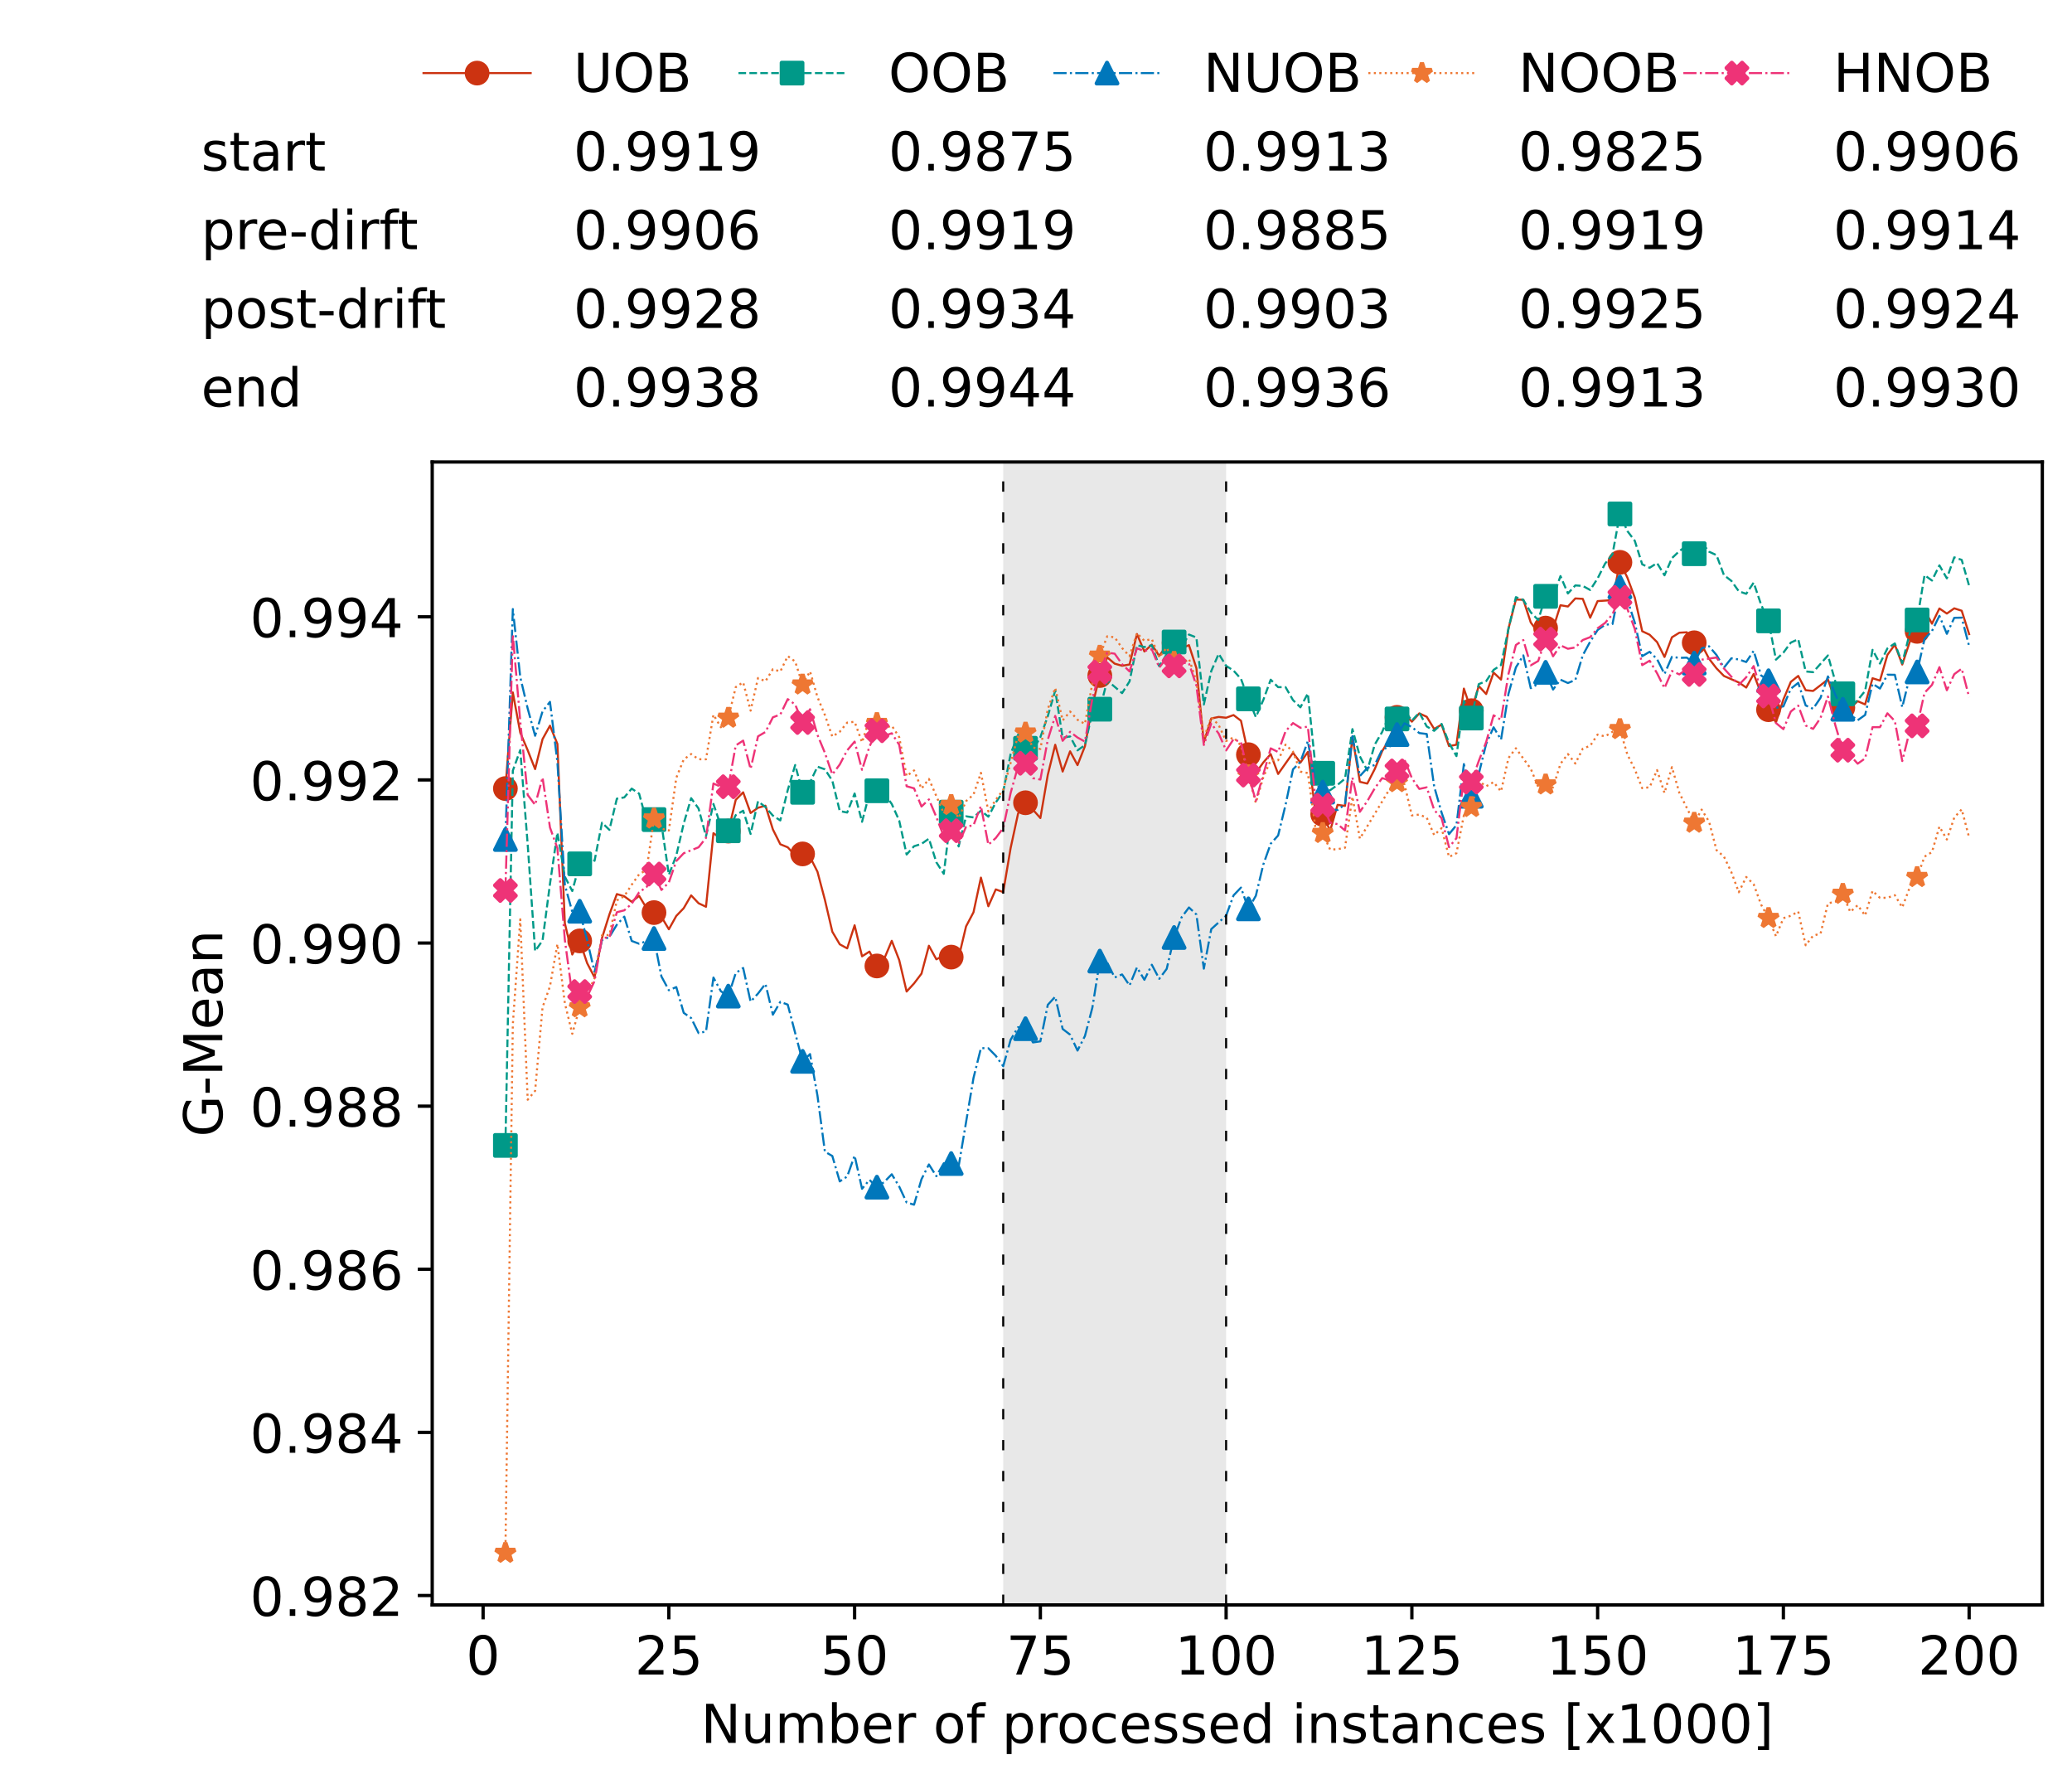 <?xml version="1.0" encoding="utf-8" standalone="no"?>
<!DOCTYPE svg PUBLIC "-//W3C//DTD SVG 1.1//EN"
  "http://www.w3.org/Graphics/SVG/1.1/DTD/svg11.dtd">
<!-- Created with matplotlib (https://matplotlib.org/) -->
<svg height="432.615pt" version="1.1" viewBox="0 0 502.65 432.615" width="502.65pt" xmlns="http://www.w3.org/2000/svg" xmlns:xlink="http://www.w3.org/1999/xlink">
 <defs>
  <style type="text/css">*{stroke-linecap:butt;stroke-linejoin:round;}</style>
 </defs>
 <g id="figure_1">
  <g id="patch_1">
   <path d="M 0 432.615 
L 502.65 432.615 
L 502.65 0 
L 0 0 
z
" style="fill:#ffffff;"/>
  </g>
  <g id="axes_1">
   <g id="patch_2">
    <path d="M 104.85 389.252 
L 495.45 389.252 
L 495.45 112.052 
L 104.85 112.052 
z
" style="fill:#ffffff;"/>
   </g>
   <g id="patch_3">
    <path clip-path="url(#p75c27af2c2)" d="M 297.446 389.252 
L 297.446 112.052 
L 243.372 112.052 
L 243.372 389.252 
z
" style="fill:#d3d3d3;opacity:0.5;"/>
   </g>
   <g id="matplotlib.axis_1">
    <g id="xtick_1">
     <g id="line2d_1">
      <defs>
       <path d="M 0 0 
L 0 3.5 
" id="m678a7d0797" style="stroke:#000000;stroke-width:0.8;"/>
      </defs>
      <g>
       <use style="stroke:#000000;stroke-width:0.8;" x="117.197" xlink:href="#m678a7d0797" y="389.252"/>
      </g>
     </g>
     <g id="text_1">
      <!-- 0 -->
      <g transform="translate(113.061 406.13)scale(0.13 -0.13)">
       <defs>
        <path d="M 31.781 66.406 
Q 24.172 66.406 20.328 58.906 
Q 16.5 51.422 16.5 36.375 
Q 16.5 21.391 20.328 13.891 
Q 24.172 6.391 31.781 6.391 
Q 39.453 6.391 43.281 13.891 
Q 47.125 21.391 47.125 36.375 
Q 47.125 51.422 43.281 58.906 
Q 39.453 66.406 31.781 66.406 
z
M 31.781 74.219 
Q 44.047 74.219 50.516 64.516 
Q 56.984 54.828 56.984 36.375 
Q 56.984 17.969 50.516 8.266 
Q 44.047 -1.422 31.781 -1.422 
Q 19.531 -1.422 13.062 8.266 
Q 6.594 17.969 6.594 36.375 
Q 6.594 54.828 13.062 64.516 
Q 19.531 74.219 31.781 74.219 
z
" id="DejaVuSans-48"/>
       </defs>
       <use xlink:href="#DejaVuSans-48"/>
      </g>
     </g>
    </g>
    <g id="xtick_2">
     <g id="line2d_2">
      <g>
       <use style="stroke:#000000;stroke-width:0.8;" x="162.259" xlink:href="#m678a7d0797" y="389.252"/>
      </g>
     </g>
     <g id="text_2">
      <!-- 25 -->
      <g transform="translate(153.988 406.13)scale(0.13 -0.13)">
       <defs>
        <path d="M 19.188 8.297 
L 53.609 8.297 
L 53.609 0 
L 7.328 0 
L 7.328 8.297 
Q 12.938 14.109 22.625 23.891 
Q 32.328 33.688 34.812 36.531 
Q 39.547 41.844 41.422 45.531 
Q 43.312 49.219 43.312 52.781 
Q 43.312 58.594 39.234 62.25 
Q 35.156 65.922 28.609 65.922 
Q 23.969 65.922 18.812 64.312 
Q 13.672 62.703 7.812 59.422 
L 7.812 69.391 
Q 13.766 71.781 18.938 73 
Q 24.125 74.219 28.422 74.219 
Q 39.75 74.219 46.484 68.547 
Q 53.219 62.891 53.219 53.422 
Q 53.219 48.922 51.531 44.891 
Q 49.859 40.875 45.406 35.406 
Q 44.188 33.984 37.641 27.219 
Q 31.109 20.453 19.188 8.297 
z
" id="DejaVuSans-50"/>
        <path d="M 10.797 72.906 
L 49.516 72.906 
L 49.516 64.594 
L 19.828 64.594 
L 19.828 46.734 
Q 21.969 47.469 24.109 47.828 
Q 26.266 48.188 28.422 48.188 
Q 40.625 48.188 47.75 41.5 
Q 54.891 34.812 54.891 23.391 
Q 54.891 11.625 47.562 5.094 
Q 40.234 -1.422 26.906 -1.422 
Q 22.312 -1.422 17.547 -0.641 
Q 12.797 0.141 7.719 1.703 
L 7.719 11.625 
Q 12.109 9.234 16.797 8.062 
Q 21.484 6.891 26.703 6.891 
Q 35.156 6.891 40.078 11.328 
Q 45.016 15.766 45.016 23.391 
Q 45.016 31 40.078 35.438 
Q 35.156 39.891 26.703 39.891 
Q 22.75 39.891 18.812 39.016 
Q 14.891 38.141 10.797 36.281 
z
" id="DejaVuSans-53"/>
       </defs>
       <use xlink:href="#DejaVuSans-50"/>
       <use x="63.623" xlink:href="#DejaVuSans-53"/>
      </g>
     </g>
    </g>
    <g id="xtick_3">
     <g id="line2d_3">
      <g>
       <use style="stroke:#000000;stroke-width:0.8;" x="207.322" xlink:href="#m678a7d0797" y="389.252"/>
      </g>
     </g>
     <g id="text_3">
      <!-- 50 -->
      <g transform="translate(199.05 406.13)scale(0.13 -0.13)">
       <use xlink:href="#DejaVuSans-53"/>
       <use x="63.623" xlink:href="#DejaVuSans-48"/>
      </g>
     </g>
    </g>
    <g id="xtick_4">
     <g id="line2d_4">
      <g>
       <use style="stroke:#000000;stroke-width:0.8;" x="252.384" xlink:href="#m678a7d0797" y="389.252"/>
      </g>
     </g>
     <g id="text_4">
      <!-- 75 -->
      <g transform="translate(244.113 406.13)scale(0.13 -0.13)">
       <defs>
        <path d="M 8.203 72.906 
L 55.078 72.906 
L 55.078 68.703 
L 28.609 0 
L 18.312 0 
L 43.219 64.594 
L 8.203 64.594 
z
" id="DejaVuSans-55"/>
       </defs>
       <use xlink:href="#DejaVuSans-55"/>
       <use x="63.623" xlink:href="#DejaVuSans-53"/>
      </g>
     </g>
    </g>
    <g id="xtick_5">
     <g id="line2d_5">
      <g>
       <use style="stroke:#000000;stroke-width:0.8;" x="297.446" xlink:href="#m678a7d0797" y="389.252"/>
      </g>
     </g>
     <g id="text_5">
      <!-- 100 -->
      <g transform="translate(285.039 406.13)scale(0.13 -0.13)">
       <defs>
        <path d="M 12.406 8.297 
L 28.516 8.297 
L 28.516 63.922 
L 10.984 60.406 
L 10.984 69.391 
L 28.422 72.906 
L 38.281 72.906 
L 38.281 8.297 
L 54.391 8.297 
L 54.391 0 
L 12.406 0 
z
" id="DejaVuSans-49"/>
       </defs>
       <use xlink:href="#DejaVuSans-49"/>
       <use x="63.623" xlink:href="#DejaVuSans-48"/>
       <use x="127.246" xlink:href="#DejaVuSans-48"/>
      </g>
     </g>
    </g>
    <g id="xtick_6">
     <g id="line2d_6">
      <g>
       <use style="stroke:#000000;stroke-width:0.8;" x="342.509" xlink:href="#m678a7d0797" y="389.252"/>
      </g>
     </g>
     <g id="text_6">
      <!-- 125 -->
      <g transform="translate(330.102 406.13)scale(0.13 -0.13)">
       <use xlink:href="#DejaVuSans-49"/>
       <use x="63.623" xlink:href="#DejaVuSans-50"/>
       <use x="127.246" xlink:href="#DejaVuSans-53"/>
      </g>
     </g>
    </g>
    <g id="xtick_7">
     <g id="line2d_7">
      <g>
       <use style="stroke:#000000;stroke-width:0.8;" x="387.571" xlink:href="#m678a7d0797" y="389.252"/>
      </g>
     </g>
     <g id="text_7">
      <!-- 150 -->
      <g transform="translate(375.164 406.13)scale(0.13 -0.13)">
       <use xlink:href="#DejaVuSans-49"/>
       <use x="63.623" xlink:href="#DejaVuSans-53"/>
       <use x="127.246" xlink:href="#DejaVuSans-48"/>
      </g>
     </g>
    </g>
    <g id="xtick_8">
     <g id="line2d_8">
      <g>
       <use style="stroke:#000000;stroke-width:0.8;" x="432.633" xlink:href="#m678a7d0797" y="389.252"/>
      </g>
     </g>
     <g id="text_8">
      <!-- 175 -->
      <g transform="translate(420.226 406.13)scale(0.13 -0.13)">
       <use xlink:href="#DejaVuSans-49"/>
       <use x="63.623" xlink:href="#DejaVuSans-55"/>
       <use x="127.246" xlink:href="#DejaVuSans-53"/>
      </g>
     </g>
    </g>
    <g id="xtick_9">
     <g id="line2d_9">
      <g>
       <use style="stroke:#000000;stroke-width:0.8;" x="477.695" xlink:href="#m678a7d0797" y="389.252"/>
      </g>
     </g>
     <g id="text_9">
      <!-- 200 -->
      <g transform="translate(465.289 406.13)scale(0.13 -0.13)">
       <use xlink:href="#DejaVuSans-50"/>
       <use x="63.623" xlink:href="#DejaVuSans-48"/>
       <use x="127.246" xlink:href="#DejaVuSans-48"/>
      </g>
     </g>
    </g>
    <g id="text_10">
     <!-- Number of processed instances [x1000] -->
     <g transform="translate(170.025 422.711)scale(0.13 -0.13)">
      <defs>
       <path d="M 9.812 72.906 
L 23.094 72.906 
L 55.422 11.922 
L 55.422 72.906 
L 64.984 72.906 
L 64.984 0 
L 51.703 0 
L 19.391 60.984 
L 19.391 0 
L 9.812 0 
z
" id="DejaVuSans-78"/>
       <path d="M 8.5 21.578 
L 8.5 54.688 
L 17.484 54.688 
L 17.484 21.922 
Q 17.484 14.156 20.5 10.266 
Q 23.531 6.391 29.594 6.391 
Q 36.859 6.391 41.078 11.031 
Q 45.312 15.672 45.312 23.688 
L 45.312 54.688 
L 54.297 54.688 
L 54.297 0 
L 45.312 0 
L 45.312 8.406 
Q 42.047 3.422 37.719 1 
Q 33.406 -1.422 27.688 -1.422 
Q 18.266 -1.422 13.375 4.438 
Q 8.5 10.297 8.5 21.578 
z
M 31.109 56 
z
" id="DejaVuSans-117"/>
       <path d="M 52 44.188 
Q 55.375 50.25 60.062 53.125 
Q 64.75 56 71.094 56 
Q 79.641 56 84.281 50.016 
Q 88.922 44.047 88.922 33.016 
L 88.922 0 
L 79.891 0 
L 79.891 32.719 
Q 79.891 40.578 77.094 44.375 
Q 74.312 48.188 68.609 48.188 
Q 61.625 48.188 57.562 43.547 
Q 53.516 38.922 53.516 30.906 
L 53.516 0 
L 44.484 0 
L 44.484 32.719 
Q 44.484 40.625 41.703 44.406 
Q 38.922 48.188 33.109 48.188 
Q 26.219 48.188 22.156 43.531 
Q 18.109 38.875 18.109 30.906 
L 18.109 0 
L 9.078 0 
L 9.078 54.688 
L 18.109 54.688 
L 18.109 46.188 
Q 21.188 51.219 25.484 53.609 
Q 29.781 56 35.688 56 
Q 41.656 56 45.828 52.969 
Q 50 49.953 52 44.188 
z
" id="DejaVuSans-109"/>
       <path d="M 48.688 27.297 
Q 48.688 37.203 44.609 42.844 
Q 40.531 48.484 33.406 48.484 
Q 26.266 48.484 22.188 42.844 
Q 18.109 37.203 18.109 27.297 
Q 18.109 17.391 22.188 11.75 
Q 26.266 6.109 33.406 6.109 
Q 40.531 6.109 44.609 11.75 
Q 48.688 17.391 48.688 27.297 
z
M 18.109 46.391 
Q 20.953 51.266 25.266 53.625 
Q 29.594 56 35.594 56 
Q 45.562 56 51.781 48.094 
Q 58.016 40.188 58.016 27.297 
Q 58.016 14.406 51.781 6.484 
Q 45.562 -1.422 35.594 -1.422 
Q 29.594 -1.422 25.266 0.953 
Q 20.953 3.328 18.109 8.203 
L 18.109 0 
L 9.078 0 
L 9.078 75.984 
L 18.109 75.984 
z
" id="DejaVuSans-98"/>
       <path d="M 56.203 29.594 
L 56.203 25.203 
L 14.891 25.203 
Q 15.484 15.922 20.484 11.062 
Q 25.484 6.203 34.422 6.203 
Q 39.594 6.203 44.453 7.469 
Q 49.312 8.734 54.109 11.281 
L 54.109 2.781 
Q 49.266 0.734 44.188 -0.344 
Q 39.109 -1.422 33.891 -1.422 
Q 20.797 -1.422 13.156 6.188 
Q 5.516 13.812 5.516 26.812 
Q 5.516 40.234 12.766 48.109 
Q 20.016 56 32.328 56 
Q 43.359 56 49.781 48.891 
Q 56.203 41.797 56.203 29.594 
z
M 47.219 32.234 
Q 47.125 39.594 43.094 43.984 
Q 39.062 48.391 32.422 48.391 
Q 24.906 48.391 20.391 44.141 
Q 15.875 39.891 15.188 32.172 
z
" id="DejaVuSans-101"/>
       <path d="M 41.109 46.297 
Q 39.594 47.172 37.812 47.578 
Q 36.031 48 33.891 48 
Q 26.266 48 22.188 43.047 
Q 18.109 38.094 18.109 28.812 
L 18.109 0 
L 9.078 0 
L 9.078 54.688 
L 18.109 54.688 
L 18.109 46.188 
Q 20.953 51.172 25.484 53.578 
Q 30.031 56 36.531 56 
Q 37.453 56 38.578 55.875 
Q 39.703 55.766 41.062 55.516 
z
" id="DejaVuSans-114"/>
       <path id="DejaVuSans-32"/>
       <path d="M 30.609 48.391 
Q 23.391 48.391 19.188 42.75 
Q 14.984 37.109 14.984 27.297 
Q 14.984 17.484 19.156 11.844 
Q 23.344 6.203 30.609 6.203 
Q 37.797 6.203 41.984 11.859 
Q 46.188 17.531 46.188 27.297 
Q 46.188 37.016 41.984 42.703 
Q 37.797 48.391 30.609 48.391 
z
M 30.609 56 
Q 42.328 56 49.016 48.375 
Q 55.719 40.766 55.719 27.297 
Q 55.719 13.875 49.016 6.219 
Q 42.328 -1.422 30.609 -1.422 
Q 18.844 -1.422 12.172 6.219 
Q 5.516 13.875 5.516 27.297 
Q 5.516 40.766 12.172 48.375 
Q 18.844 56 30.609 56 
z
" id="DejaVuSans-111"/>
       <path d="M 37.109 75.984 
L 37.109 68.5 
L 28.516 68.5 
Q 23.688 68.5 21.797 66.547 
Q 19.922 64.594 19.922 59.516 
L 19.922 54.688 
L 34.719 54.688 
L 34.719 47.703 
L 19.922 47.703 
L 19.922 0 
L 10.891 0 
L 10.891 47.703 
L 2.297 47.703 
L 2.297 54.688 
L 10.891 54.688 
L 10.891 58.5 
Q 10.891 67.625 15.141 71.797 
Q 19.391 75.984 28.609 75.984 
z
" id="DejaVuSans-102"/>
       <path d="M 18.109 8.203 
L 18.109 -20.797 
L 9.078 -20.797 
L 9.078 54.688 
L 18.109 54.688 
L 18.109 46.391 
Q 20.953 51.266 25.266 53.625 
Q 29.594 56 35.594 56 
Q 45.562 56 51.781 48.094 
Q 58.016 40.188 58.016 27.297 
Q 58.016 14.406 51.781 6.484 
Q 45.562 -1.422 35.594 -1.422 
Q 29.594 -1.422 25.266 0.953 
Q 20.953 3.328 18.109 8.203 
z
M 48.688 27.297 
Q 48.688 37.203 44.609 42.844 
Q 40.531 48.484 33.406 48.484 
Q 26.266 48.484 22.188 42.844 
Q 18.109 37.203 18.109 27.297 
Q 18.109 17.391 22.188 11.75 
Q 26.266 6.109 33.406 6.109 
Q 40.531 6.109 44.609 11.75 
Q 48.688 17.391 48.688 27.297 
z
" id="DejaVuSans-112"/>
       <path d="M 48.781 52.594 
L 48.781 44.188 
Q 44.969 46.297 41.141 47.344 
Q 37.312 48.391 33.406 48.391 
Q 24.656 48.391 19.812 42.844 
Q 14.984 37.312 14.984 27.297 
Q 14.984 17.281 19.812 11.734 
Q 24.656 6.203 33.406 6.203 
Q 37.312 6.203 41.141 7.25 
Q 44.969 8.297 48.781 10.406 
L 48.781 2.094 
Q 45.016 0.344 40.984 -0.531 
Q 36.969 -1.422 32.422 -1.422 
Q 20.062 -1.422 12.781 6.344 
Q 5.516 14.109 5.516 27.297 
Q 5.516 40.672 12.859 48.328 
Q 20.219 56 33.016 56 
Q 37.156 56 41.109 55.141 
Q 45.062 54.297 48.781 52.594 
z
" id="DejaVuSans-99"/>
       <path d="M 44.281 53.078 
L 44.281 44.578 
Q 40.484 46.531 36.375 47.5 
Q 32.281 48.484 27.875 48.484 
Q 21.188 48.484 17.844 46.438 
Q 14.5 44.391 14.5 40.281 
Q 14.5 37.156 16.891 35.375 
Q 19.281 33.594 26.516 31.984 
L 29.594 31.297 
Q 39.156 29.25 43.188 25.516 
Q 47.219 21.781 47.219 15.094 
Q 47.219 7.469 41.188 3.016 
Q 35.156 -1.422 24.609 -1.422 
Q 20.219 -1.422 15.453 -0.562 
Q 10.688 0.297 5.422 2 
L 5.422 11.281 
Q 10.406 8.688 15.234 7.391 
Q 20.062 6.109 24.812 6.109 
Q 31.156 6.109 34.562 8.281 
Q 37.984 10.453 37.984 14.406 
Q 37.984 18.062 35.516 20.016 
Q 33.062 21.969 24.703 23.781 
L 21.578 24.516 
Q 13.234 26.266 9.516 29.906 
Q 5.812 33.547 5.812 39.891 
Q 5.812 47.609 11.281 51.797 
Q 16.75 56 26.812 56 
Q 31.781 56 36.172 55.266 
Q 40.578 54.547 44.281 53.078 
z
" id="DejaVuSans-115"/>
       <path d="M 45.406 46.391 
L 45.406 75.984 
L 54.391 75.984 
L 54.391 0 
L 45.406 0 
L 45.406 8.203 
Q 42.578 3.328 38.25 0.953 
Q 33.938 -1.422 27.875 -1.422 
Q 17.969 -1.422 11.734 6.484 
Q 5.516 14.406 5.516 27.297 
Q 5.516 40.188 11.734 48.094 
Q 17.969 56 27.875 56 
Q 33.938 56 38.25 53.625 
Q 42.578 51.266 45.406 46.391 
z
M 14.797 27.297 
Q 14.797 17.391 18.875 11.75 
Q 22.953 6.109 30.078 6.109 
Q 37.203 6.109 41.297 11.75 
Q 45.406 17.391 45.406 27.297 
Q 45.406 37.203 41.297 42.844 
Q 37.203 48.484 30.078 48.484 
Q 22.953 48.484 18.875 42.844 
Q 14.797 37.203 14.797 27.297 
z
" id="DejaVuSans-100"/>
       <path d="M 9.422 54.688 
L 18.406 54.688 
L 18.406 0 
L 9.422 0 
z
M 9.422 75.984 
L 18.406 75.984 
L 18.406 64.594 
L 9.422 64.594 
z
" id="DejaVuSans-105"/>
       <path d="M 54.891 33.016 
L 54.891 0 
L 45.906 0 
L 45.906 32.719 
Q 45.906 40.484 42.875 44.328 
Q 39.844 48.188 33.797 48.188 
Q 26.516 48.188 22.312 43.547 
Q 18.109 38.922 18.109 30.906 
L 18.109 0 
L 9.078 0 
L 9.078 54.688 
L 18.109 54.688 
L 18.109 46.188 
Q 21.344 51.125 25.703 53.562 
Q 30.078 56 35.797 56 
Q 45.219 56 50.047 50.172 
Q 54.891 44.344 54.891 33.016 
z
" id="DejaVuSans-110"/>
       <path d="M 18.312 70.219 
L 18.312 54.688 
L 36.812 54.688 
L 36.812 47.703 
L 18.312 47.703 
L 18.312 18.016 
Q 18.312 11.328 20.141 9.422 
Q 21.969 7.516 27.594 7.516 
L 36.812 7.516 
L 36.812 0 
L 27.594 0 
Q 17.188 0 13.234 3.875 
Q 9.281 7.766 9.281 18.016 
L 9.281 47.703 
L 2.688 47.703 
L 2.688 54.688 
L 9.281 54.688 
L 9.281 70.219 
z
" id="DejaVuSans-116"/>
       <path d="M 34.281 27.484 
Q 23.391 27.484 19.188 25 
Q 14.984 22.516 14.984 16.5 
Q 14.984 11.719 18.141 8.906 
Q 21.297 6.109 26.703 6.109 
Q 34.188 6.109 38.703 11.406 
Q 43.219 16.703 43.219 25.484 
L 43.219 27.484 
z
M 52.203 31.203 
L 52.203 0 
L 43.219 0 
L 43.219 8.297 
Q 40.141 3.328 35.547 0.953 
Q 30.953 -1.422 24.312 -1.422 
Q 15.922 -1.422 10.953 3.297 
Q 6 8.016 6 15.922 
Q 6 25.141 12.172 29.828 
Q 18.359 34.516 30.609 34.516 
L 43.219 34.516 
L 43.219 35.406 
Q 43.219 41.609 39.141 45 
Q 35.062 48.391 27.688 48.391 
Q 23 48.391 18.547 47.266 
Q 14.109 46.141 10.016 43.891 
L 10.016 52.203 
Q 14.938 54.109 19.578 55.047 
Q 24.219 56 28.609 56 
Q 40.484 56 46.344 49.844 
Q 52.203 43.703 52.203 31.203 
z
" id="DejaVuSans-97"/>
       <path d="M 8.594 75.984 
L 29.297 75.984 
L 29.297 69 
L 17.578 69 
L 17.578 -6.203 
L 29.297 -6.203 
L 29.297 -13.188 
L 8.594 -13.188 
z
" id="DejaVuSans-91"/>
       <path d="M 54.891 54.688 
L 35.109 28.078 
L 55.906 0 
L 45.312 0 
L 29.391 21.484 
L 13.484 0 
L 2.875 0 
L 24.125 28.609 
L 4.688 54.688 
L 15.281 54.688 
L 29.781 35.203 
L 44.281 54.688 
z
" id="DejaVuSans-120"/>
       <path d="M 30.422 75.984 
L 30.422 -13.188 
L 9.719 -13.188 
L 9.719 -6.203 
L 21.391 -6.203 
L 21.391 69 
L 9.719 69 
L 9.719 75.984 
z
" id="DejaVuSans-93"/>
      </defs>
      <use xlink:href="#DejaVuSans-78"/>
      <use x="74.805" xlink:href="#DejaVuSans-117"/>
      <use x="138.184" xlink:href="#DejaVuSans-109"/>
      <use x="235.596" xlink:href="#DejaVuSans-98"/>
      <use x="299.072" xlink:href="#DejaVuSans-101"/>
      <use x="360.596" xlink:href="#DejaVuSans-114"/>
      <use x="401.709" xlink:href="#DejaVuSans-32"/>
      <use x="433.496" xlink:href="#DejaVuSans-111"/>
      <use x="494.678" xlink:href="#DejaVuSans-102"/>
      <use x="529.883" xlink:href="#DejaVuSans-32"/>
      <use x="561.67" xlink:href="#DejaVuSans-112"/>
      <use x="625.146" xlink:href="#DejaVuSans-114"/>
      <use x="664.01" xlink:href="#DejaVuSans-111"/>
      <use x="725.191" xlink:href="#DejaVuSans-99"/>
      <use x="780.172" xlink:href="#DejaVuSans-101"/>
      <use x="841.695" xlink:href="#DejaVuSans-115"/>
      <use x="893.795" xlink:href="#DejaVuSans-115"/>
      <use x="945.895" xlink:href="#DejaVuSans-101"/>
      <use x="1007.418" xlink:href="#DejaVuSans-100"/>
      <use x="1070.895" xlink:href="#DejaVuSans-32"/>
      <use x="1102.682" xlink:href="#DejaVuSans-105"/>
      <use x="1130.465" xlink:href="#DejaVuSans-110"/>
      <use x="1193.844" xlink:href="#DejaVuSans-115"/>
      <use x="1245.943" xlink:href="#DejaVuSans-116"/>
      <use x="1285.152" xlink:href="#DejaVuSans-97"/>
      <use x="1346.432" xlink:href="#DejaVuSans-110"/>
      <use x="1409.811" xlink:href="#DejaVuSans-99"/>
      <use x="1464.791" xlink:href="#DejaVuSans-101"/>
      <use x="1526.314" xlink:href="#DejaVuSans-115"/>
      <use x="1578.414" xlink:href="#DejaVuSans-32"/>
      <use x="1610.201" xlink:href="#DejaVuSans-91"/>
      <use x="1649.215" xlink:href="#DejaVuSans-120"/>
      <use x="1708.395" xlink:href="#DejaVuSans-49"/>
      <use x="1772.018" xlink:href="#DejaVuSans-48"/>
      <use x="1835.641" xlink:href="#DejaVuSans-48"/>
      <use x="1899.264" xlink:href="#DejaVuSans-48"/>
      <use x="1962.887" xlink:href="#DejaVuSans-93"/>
     </g>
    </g>
   </g>
   <g id="matplotlib.axis_2">
    <g id="ytick_1">
     <g id="line2d_10">
      <defs>
       <path d="M 0 0 
L -3.5 0 
" id="m65c8597ab0" style="stroke:#000000;stroke-width:0.8;"/>
      </defs>
      <g>
       <use style="stroke:#000000;stroke-width:0.8;" x="104.85" xlink:href="#m65c8597ab0" y="386.967"/>
      </g>
     </g>
     <g id="text_11">
      <!-- 0.982 -->
      <g transform="translate(60.633 391.906)scale(0.13 -0.13)">
       <defs>
        <path d="M 10.688 12.406 
L 21 12.406 
L 21 0 
L 10.688 0 
z
" id="DejaVuSans-46"/>
        <path d="M 10.984 1.516 
L 10.984 10.5 
Q 14.703 8.734 18.5 7.812 
Q 22.312 6.891 25.984 6.891 
Q 35.75 6.891 40.891 13.453 
Q 46.047 20.016 46.781 33.406 
Q 43.953 29.203 39.594 26.953 
Q 35.25 24.703 29.984 24.703 
Q 19.047 24.703 12.672 31.312 
Q 6.297 37.938 6.297 49.422 
Q 6.297 60.641 12.938 67.422 
Q 19.578 74.219 30.609 74.219 
Q 43.266 74.219 49.922 64.516 
Q 56.594 54.828 56.594 36.375 
Q 56.594 19.141 48.406 8.859 
Q 40.234 -1.422 26.422 -1.422 
Q 22.703 -1.422 18.891 -0.688 
Q 15.094 0.047 10.984 1.516 
z
M 30.609 32.422 
Q 37.25 32.422 41.125 36.953 
Q 45.016 41.5 45.016 49.422 
Q 45.016 57.281 41.125 61.844 
Q 37.25 66.406 30.609 66.406 
Q 23.969 66.406 20.094 61.844 
Q 16.219 57.281 16.219 49.422 
Q 16.219 41.5 20.094 36.953 
Q 23.969 32.422 30.609 32.422 
z
" id="DejaVuSans-57"/>
        <path d="M 31.781 34.625 
Q 24.75 34.625 20.719 30.859 
Q 16.703 27.094 16.703 20.516 
Q 16.703 13.922 20.719 10.156 
Q 24.75 6.391 31.781 6.391 
Q 38.812 6.391 42.859 10.172 
Q 46.922 13.969 46.922 20.516 
Q 46.922 27.094 42.891 30.859 
Q 38.875 34.625 31.781 34.625 
z
M 21.922 38.812 
Q 15.578 40.375 12.031 44.719 
Q 8.5 49.078 8.5 55.328 
Q 8.5 64.062 14.719 69.141 
Q 20.953 74.219 31.781 74.219 
Q 42.672 74.219 48.875 69.141 
Q 55.078 64.062 55.078 55.328 
Q 55.078 49.078 51.531 44.719 
Q 48 40.375 41.703 38.812 
Q 48.828 37.156 52.797 32.312 
Q 56.781 27.484 56.781 20.516 
Q 56.781 9.906 50.312 4.234 
Q 43.844 -1.422 31.781 -1.422 
Q 19.734 -1.422 13.25 4.234 
Q 6.781 9.906 6.781 20.516 
Q 6.781 27.484 10.781 32.312 
Q 14.797 37.156 21.922 38.812 
z
M 18.312 54.391 
Q 18.312 48.734 21.844 45.562 
Q 25.391 42.391 31.781 42.391 
Q 38.141 42.391 41.719 45.562 
Q 45.312 48.734 45.312 54.391 
Q 45.312 60.062 41.719 63.234 
Q 38.141 66.406 31.781 66.406 
Q 25.391 66.406 21.844 63.234 
Q 18.312 60.062 18.312 54.391 
z
" id="DejaVuSans-56"/>
       </defs>
       <use xlink:href="#DejaVuSans-48"/>
       <use x="63.623" xlink:href="#DejaVuSans-46"/>
       <use x="95.41" xlink:href="#DejaVuSans-57"/>
       <use x="159.033" xlink:href="#DejaVuSans-56"/>
       <use x="222.656" xlink:href="#DejaVuSans-50"/>
      </g>
     </g>
    </g>
    <g id="ytick_2">
     <g id="line2d_11">
      <g>
       <use style="stroke:#000000;stroke-width:0.8;" x="104.85" xlink:href="#m65c8597ab0" y="347.406"/>
      </g>
     </g>
     <g id="text_12">
      <!-- 0.984 -->
      <g transform="translate(60.633 352.345)scale(0.13 -0.13)">
       <defs>
        <path d="M 37.797 64.312 
L 12.891 25.391 
L 37.797 25.391 
z
M 35.203 72.906 
L 47.609 72.906 
L 47.609 25.391 
L 58.016 25.391 
L 58.016 17.188 
L 47.609 17.188 
L 47.609 0 
L 37.797 0 
L 37.797 17.188 
L 4.891 17.188 
L 4.891 26.703 
z
" id="DejaVuSans-52"/>
       </defs>
       <use xlink:href="#DejaVuSans-48"/>
       <use x="63.623" xlink:href="#DejaVuSans-46"/>
       <use x="95.41" xlink:href="#DejaVuSans-57"/>
       <use x="159.033" xlink:href="#DejaVuSans-56"/>
       <use x="222.656" xlink:href="#DejaVuSans-52"/>
      </g>
     </g>
    </g>
    <g id="ytick_3">
     <g id="line2d_12">
      <g>
       <use style="stroke:#000000;stroke-width:0.8;" x="104.85" xlink:href="#m65c8597ab0" y="307.844"/>
      </g>
     </g>
     <g id="text_13">
      <!-- 0.986 -->
      <g transform="translate(60.633 312.783)scale(0.13 -0.13)">
       <defs>
        <path d="M 33.016 40.375 
Q 26.375 40.375 22.484 35.828 
Q 18.609 31.297 18.609 23.391 
Q 18.609 15.531 22.484 10.953 
Q 26.375 6.391 33.016 6.391 
Q 39.656 6.391 43.531 10.953 
Q 47.406 15.531 47.406 23.391 
Q 47.406 31.297 43.531 35.828 
Q 39.656 40.375 33.016 40.375 
z
M 52.594 71.297 
L 52.594 62.312 
Q 48.875 64.062 45.094 64.984 
Q 41.312 65.922 37.594 65.922 
Q 27.828 65.922 22.672 59.328 
Q 17.531 52.734 16.797 39.406 
Q 19.672 43.656 24.016 45.922 
Q 28.375 48.188 33.594 48.188 
Q 44.578 48.188 50.953 41.516 
Q 57.328 34.859 57.328 23.391 
Q 57.328 12.156 50.688 5.359 
Q 44.047 -1.422 33.016 -1.422 
Q 20.359 -1.422 13.672 8.266 
Q 6.984 17.969 6.984 36.375 
Q 6.984 53.656 15.188 63.938 
Q 23.391 74.219 37.203 74.219 
Q 40.922 74.219 44.703 73.484 
Q 48.484 72.75 52.594 71.297 
z
" id="DejaVuSans-54"/>
       </defs>
       <use xlink:href="#DejaVuSans-48"/>
       <use x="63.623" xlink:href="#DejaVuSans-46"/>
       <use x="95.41" xlink:href="#DejaVuSans-57"/>
       <use x="159.033" xlink:href="#DejaVuSans-56"/>
       <use x="222.656" xlink:href="#DejaVuSans-54"/>
      </g>
     </g>
    </g>
    <g id="ytick_4">
     <g id="line2d_13">
      <g>
       <use style="stroke:#000000;stroke-width:0.8;" x="104.85" xlink:href="#m65c8597ab0" y="268.282"/>
      </g>
     </g>
     <g id="text_14">
      <!-- 0.988 -->
      <g transform="translate(60.633 273.221)scale(0.13 -0.13)">
       <use xlink:href="#DejaVuSans-48"/>
       <use x="63.623" xlink:href="#DejaVuSans-46"/>
       <use x="95.41" xlink:href="#DejaVuSans-57"/>
       <use x="159.033" xlink:href="#DejaVuSans-56"/>
       <use x="222.656" xlink:href="#DejaVuSans-56"/>
      </g>
     </g>
    </g>
    <g id="ytick_5">
     <g id="line2d_14">
      <g>
       <use style="stroke:#000000;stroke-width:0.8;" x="104.85" xlink:href="#m65c8597ab0" y="228.72"/>
      </g>
     </g>
     <g id="text_15">
      <!-- 0.990 -->
      <g transform="translate(60.633 233.659)scale(0.13 -0.13)">
       <use xlink:href="#DejaVuSans-48"/>
       <use x="63.623" xlink:href="#DejaVuSans-46"/>
       <use x="95.41" xlink:href="#DejaVuSans-57"/>
       <use x="159.033" xlink:href="#DejaVuSans-57"/>
       <use x="222.656" xlink:href="#DejaVuSans-48"/>
      </g>
     </g>
    </g>
    <g id="ytick_6">
     <g id="line2d_15">
      <g>
       <use style="stroke:#000000;stroke-width:0.8;" x="104.85" xlink:href="#m65c8597ab0" y="189.159"/>
      </g>
     </g>
     <g id="text_16">
      <!-- 0.992 -->
      <g transform="translate(60.633 194.098)scale(0.13 -0.13)">
       <use xlink:href="#DejaVuSans-48"/>
       <use x="63.623" xlink:href="#DejaVuSans-46"/>
       <use x="95.41" xlink:href="#DejaVuSans-57"/>
       <use x="159.033" xlink:href="#DejaVuSans-57"/>
       <use x="222.656" xlink:href="#DejaVuSans-50"/>
      </g>
     </g>
    </g>
    <g id="ytick_7">
     <g id="line2d_16">
      <g>
       <use style="stroke:#000000;stroke-width:0.8;" x="104.85" xlink:href="#m65c8597ab0" y="149.597"/>
      </g>
     </g>
     <g id="text_17">
      <!-- 0.994 -->
      <g transform="translate(60.633 154.536)scale(0.13 -0.13)">
       <use xlink:href="#DejaVuSans-48"/>
       <use x="63.623" xlink:href="#DejaVuSans-46"/>
       <use x="95.41" xlink:href="#DejaVuSans-57"/>
       <use x="159.033" xlink:href="#DejaVuSans-57"/>
       <use x="222.656" xlink:href="#DejaVuSans-52"/>
      </g>
     </g>
    </g>
    <g id="text_18">
     <!-- G-Mean -->
     <g transform="translate(53.93 275.744)rotate(-90)scale(0.13 -0.13)">
      <defs>
       <path d="M 59.516 10.406 
L 59.516 29.984 
L 43.406 29.984 
L 43.406 38.094 
L 69.281 38.094 
L 69.281 6.781 
Q 63.578 2.734 56.688 0.656 
Q 49.812 -1.422 42 -1.422 
Q 24.906 -1.422 15.25 8.562 
Q 5.609 18.562 5.609 36.375 
Q 5.609 54.25 15.25 64.234 
Q 24.906 74.219 42 74.219 
Q 49.125 74.219 55.547 72.453 
Q 61.969 70.703 67.391 67.281 
L 67.391 56.781 
Q 61.922 61.422 55.766 63.766 
Q 49.609 66.109 42.828 66.109 
Q 29.438 66.109 22.719 58.641 
Q 16.016 51.172 16.016 36.375 
Q 16.016 21.625 22.719 14.156 
Q 29.438 6.688 42.828 6.688 
Q 48.047 6.688 52.141 7.594 
Q 56.25 8.5 59.516 10.406 
z
" id="DejaVuSans-71"/>
       <path d="M 4.891 31.391 
L 31.203 31.391 
L 31.203 23.391 
L 4.891 23.391 
z
" id="DejaVuSans-45"/>
       <path d="M 9.812 72.906 
L 24.516 72.906 
L 43.109 23.297 
L 61.812 72.906 
L 76.516 72.906 
L 76.516 0 
L 66.891 0 
L 66.891 64.016 
L 48.094 14.016 
L 38.188 14.016 
L 19.391 64.016 
L 19.391 0 
L 9.812 0 
z
" id="DejaVuSans-77"/>
      </defs>
      <use xlink:href="#DejaVuSans-71"/>
      <use x="77.49" xlink:href="#DejaVuSans-45"/>
      <use x="113.574" xlink:href="#DejaVuSans-77"/>
      <use x="199.854" xlink:href="#DejaVuSans-101"/>
      <use x="261.377" xlink:href="#DejaVuSans-97"/>
      <use x="322.656" xlink:href="#DejaVuSans-110"/>
     </g>
    </g>
   </g>
   <g id="line2d_17"/>
   <g id="line2d_18"/>
   <g id="line2d_19"/>
   <g id="line2d_20"/>
   <g id="line2d_21"/>
   <g id="line2d_22">
    <path clip-path="url(#p75c27af2c2)" d="M 122.605 191.251 
L 124.407 167.94 
L 126.21 177.701 
L 128.012 181.957 
L 129.815 186.535 
L 131.617 179.265 
L 133.419 176.002 
L 135.222 180.43 
L 137.024 223.927 
L 138.827 231.506 
L 140.629 228.204 
L 142.432 233.588 
L 144.234 237.046 
L 146.037 227.52 
L 147.839 221.776 
L 149.642 216.845 
L 151.444 217.379 
L 153.247 218.722 
L 155.049 217.275 
L 156.852 220.261 
L 160.457 222.364 
L 162.259 225.379 
L 164.062 222.143 
L 165.864 220.27 
L 167.667 217.158 
L 169.469 219.073 
L 171.272 219.921 
L 173.074 202.068 
L 174.877 203.383 
L 176.679 201.568 
L 178.482 193.996 
L 180.284 192.165 
L 182.087 197.186 
L 183.889 195.915 
L 185.692 195.405 
L 187.494 201.161 
L 189.297 204.761 
L 191.099 205.499 
L 192.902 207.451 
L 194.704 207.106 
L 196.507 207.853 
L 198.309 211.421 
L 200.112 218.245 
L 201.914 225.974 
L 203.717 229.025 
L 205.519 230.013 
L 207.322 224.411 
L 209.124 231.938 
L 210.927 230.79 
L 212.729 234.281 
L 214.532 232.483 
L 216.334 228.181 
L 218.137 232.846 
L 219.939 240.48 
L 221.742 238.514 
L 223.544 236.147 
L 225.347 229.376 
L 227.149 232.665 
L 228.952 231.785 
L 230.754 232.13 
L 232.557 232.249 
L 234.359 224.681 
L 236.162 221.261 
L 237.964 212.847 
L 239.767 219.801 
L 241.569 215.711 
L 243.372 216.366 
L 245.174 205.661 
L 246.976 197.322 
L 248.779 194.694 
L 250.581 196.38 
L 252.384 198.405 
L 254.186 187.931 
L 255.989 180.628 
L 257.791 187.129 
L 259.594 182.221 
L 261.396 185.567 
L 263.199 180.977 
L 265.001 171.108 
L 266.804 163.839 
L 268.606 159.442 
L 270.409 160.956 
L 272.211 161.472 
L 274.014 161.162 
L 275.816 153.777 
L 277.619 158.006 
L 279.421 156.338 
L 281.224 159.087 
L 283.026 156.532 
L 284.829 155.913 
L 286.631 157.246 
L 288.434 156.472 
L 290.236 162.044 
L 292.039 180.012 
L 293.841 174.252 
L 295.644 173.881 
L 297.446 174.077 
L 299.249 173.429 
L 301.051 174.805 
L 302.854 183.039 
L 304.656 187.46 
L 306.459 184.939 
L 308.261 182.887 
L 310.064 187.714 
L 313.669 182.589 
L 315.471 184.957 
L 317.274 182.371 
L 319.076 196.669 
L 320.879 197.491 
L 322.681 201.489 
L 324.484 195.205 
L 326.286 195.458 
L 328.089 178.696 
L 329.891 189.619 
L 331.694 190.044 
L 333.496 186.532 
L 335.299 182.197 
L 337.101 179.21 
L 338.904 173.98 
L 340.706 173.227 
L 342.509 175.026 
L 344.311 173.016 
L 346.114 173.842 
L 347.916 176.794 
L 349.719 175.753 
L 351.521 180.956 
L 353.324 180.619 
L 355.126 167.006 
L 356.928 172.366 
L 358.731 166.394 
L 360.533 168.329 
L 362.336 163.129 
L 364.138 164.828 
L 365.941 152.468 
L 367.743 145.418 
L 369.546 145.459 
L 371.348 150.966 
L 373.151 153.455 
L 374.953 152.335 
L 376.756 152.486 
L 378.558 146.786 
L 380.361 147.097 
L 382.163 145.141 
L 383.966 145.243 
L 385.768 149.812 
L 387.571 145.787 
L 391.176 145.546 
L 392.978 136.382 
L 394.781 140.072 
L 396.583 144.933 
L 398.386 153.095 
L 400.188 153.942 
L 401.991 155.73 
L 403.793 159.339 
L 405.596 154.568 
L 407.398 153.453 
L 409.201 153.35 
L 411.003 155.892 
L 412.806 156.333 
L 414.608 159.775 
L 416.411 162.098 
L 418.213 163.943 
L 421.818 165.524 
L 423.621 166.757 
L 425.423 163.459 
L 427.226 168.206 
L 429.028 172.129 
L 430.831 175.218 
L 432.633 169.652 
L 434.436 165.371 
L 436.238 163.934 
L 438.041 167.394 
L 439.843 167.578 
L 443.448 164.793 
L 445.251 169.978 
L 447.053 171.646 
L 448.856 171.69 
L 450.658 170.066 
L 452.461 170.844 
L 454.263 164.498 
L 456.066 165.064 
L 457.868 158.832 
L 459.671 156.352 
L 461.473 161.172 
L 463.276 155.696 
L 465.078 153.126 
L 466.881 147.966 
L 468.683 151.268 
L 470.485 147.581 
L 472.288 148.808 
L 474.09 147.543 
L 475.893 148.124 
L 477.695 153.792 
L 477.695 153.792 
" style="fill:none;stroke:#cc3311;stroke-linecap:square;stroke-width:0.5;"/>
    <defs>
     <path d="M 0 2.5 
C 0.663 2.5 1.299 2.237 1.768 1.768 
C 2.237 1.299 2.5 0.663 2.5 0 
C 2.5 -0.663 2.237 -1.299 1.768 -1.768 
C 1.299 -2.237 0.663 -2.5 0 -2.5 
C -0.663 -2.5 -1.299 -2.237 -1.768 -1.768 
C -2.237 -1.299 -2.5 -0.663 -2.5 0 
C -2.5 0.663 -2.237 1.299 -1.768 1.768 
C -1.299 2.237 -0.663 2.5 0 2.5 
z
" id="ma4d81d6377" style="stroke:#cc3311;"/>
    </defs>
    <g clip-path="url(#p75c27af2c2)">
     <use style="fill:#cc3311;stroke:#cc3311;" x="122.605" xlink:href="#ma4d81d6377" y="191.251"/>
     <use style="fill:#cc3311;stroke:#cc3311;" x="140.629" xlink:href="#ma4d81d6377" y="228.204"/>
     <use style="fill:#cc3311;stroke:#cc3311;" x="158.654" xlink:href="#ma4d81d6377" y="221.336"/>
     <use style="fill:#cc3311;stroke:#cc3311;" x="176.679" xlink:href="#ma4d81d6377" y="201.568"/>
     <use style="fill:#cc3311;stroke:#cc3311;" x="194.704" xlink:href="#ma4d81d6377" y="207.106"/>
     <use style="fill:#cc3311;stroke:#cc3311;" x="212.729" xlink:href="#ma4d81d6377" y="234.281"/>
     <use style="fill:#cc3311;stroke:#cc3311;" x="230.754" xlink:href="#ma4d81d6377" y="232.13"/>
     <use style="fill:#cc3311;stroke:#cc3311;" x="248.779" xlink:href="#ma4d81d6377" y="194.694"/>
     <use style="fill:#cc3311;stroke:#cc3311;" x="266.804" xlink:href="#ma4d81d6377" y="163.839"/>
     <use style="fill:#cc3311;stroke:#cc3311;" x="284.829" xlink:href="#ma4d81d6377" y="155.913"/>
     <use style="fill:#cc3311;stroke:#cc3311;" x="302.854" xlink:href="#ma4d81d6377" y="183.039"/>
     <use style="fill:#cc3311;stroke:#cc3311;" x="320.879" xlink:href="#ma4d81d6377" y="197.491"/>
     <use style="fill:#cc3311;stroke:#cc3311;" x="338.904" xlink:href="#ma4d81d6377" y="173.98"/>
     <use style="fill:#cc3311;stroke:#cc3311;" x="356.928" xlink:href="#ma4d81d6377" y="172.366"/>
     <use style="fill:#cc3311;stroke:#cc3311;" x="374.953" xlink:href="#ma4d81d6377" y="152.335"/>
     <use style="fill:#cc3311;stroke:#cc3311;" x="392.978" xlink:href="#ma4d81d6377" y="136.382"/>
     <use style="fill:#cc3311;stroke:#cc3311;" x="411.003" xlink:href="#ma4d81d6377" y="155.892"/>
     <use style="fill:#cc3311;stroke:#cc3311;" x="429.028" xlink:href="#ma4d81d6377" y="172.129"/>
     <use style="fill:#cc3311;stroke:#cc3311;" x="447.053" xlink:href="#ma4d81d6377" y="171.646"/>
     <use style="fill:#cc3311;stroke:#cc3311;" x="465.078" xlink:href="#ma4d81d6377" y="153.126"/>
    </g>
   </g>
   <g id="line2d_23"/>
   <g id="line2d_24"/>
   <g id="line2d_25"/>
   <g id="line2d_26"/>
   <g id="line2d_27">
    <path clip-path="url(#p75c27af2c2)" d="M 122.605 277.806 
L 124.407 186.907 
L 126.21 181.915 
L 128.012 204.783 
L 129.815 230.673 
L 131.617 228.098 
L 133.419 214.374 
L 135.222 201.937 
L 137.024 212.602 
L 138.827 216.108 
L 140.629 209.519 
L 142.432 207.081 
L 144.234 208.774 
L 146.037 199.533 
L 147.839 201.273 
L 149.642 193.705 
L 151.444 193.398 
L 153.247 191.266 
L 155.049 192.489 
L 156.852 199.178 
L 158.654 198.781 
L 160.457 199.793 
L 162.259 212.175 
L 164.062 207.494 
L 165.864 199.749 
L 167.667 193.58 
L 169.469 196.104 
L 171.272 202.807 
L 173.074 194.987 
L 174.877 200.333 
L 176.679 201.496 
L 178.482 197.686 
L 180.284 196.624 
L 182.087 202.257 
L 183.889 194.34 
L 185.692 195.752 
L 187.494 197.811 
L 189.297 198.981 
L 191.099 191.622 
L 192.902 185.549 
L 194.704 192.162 
L 196.507 189.737 
L 198.309 185.944 
L 200.112 186.589 
L 201.914 189.341 
L 203.717 196.714 
L 205.519 197.07 
L 207.322 192.454 
L 209.124 199.315 
L 210.927 192.404 
L 212.729 191.787 
L 214.532 192.437 
L 216.334 194.998 
L 218.137 199.015 
L 219.939 207.243 
L 221.742 205.24 
L 223.544 204.676 
L 225.347 203.405 
L 227.149 209.123 
L 228.952 211.935 
L 230.754 196.981 
L 232.557 205.291 
L 234.359 197.984 
L 236.162 198.253 
L 237.964 196.619 
L 239.767 198.079 
L 241.569 194.625 
L 243.372 192.033 
L 245.174 182.845 
L 246.976 178.181 
L 248.779 181.487 
L 250.581 181.913 
L 252.384 178.779 
L 254.186 173.707 
L 255.989 167.476 
L 257.791 178.934 
L 259.594 178.612 
L 261.396 181.989 
L 263.199 180.71 
L 265.001 172.71 
L 266.804 172.007 
L 268.606 165.037 
L 272.211 168.109 
L 274.014 165.269 
L 275.816 156.496 
L 277.619 156.93 
L 279.421 156.496 
L 281.224 161.601 
L 284.829 155.706 
L 286.631 156.994 
L 288.434 153.901 
L 290.236 154.611 
L 292.039 170.863 
L 293.841 162.753 
L 295.644 158.568 
L 297.446 161.487 
L 299.249 162.648 
L 301.051 164.648 
L 302.854 169.496 
L 304.656 173.917 
L 306.459 169.79 
L 308.261 164.846 
L 310.064 166.658 
L 311.866 166.658 
L 313.669 169.794 
L 315.471 171.549 
L 317.274 168.185 
L 319.076 185.494 
L 320.879 187.548 
L 322.681 191.659 
L 324.484 190.353 
L 326.286 188.847 
L 328.089 176.834 
L 329.891 183.438 
L 331.694 186.856 
L 333.496 180.6 
L 335.299 177.527 
L 337.101 173.284 
L 338.904 174.366 
L 340.706 172.384 
L 342.509 174.79 
L 344.311 172.821 
L 346.114 176.184 
L 347.916 177.25 
L 349.719 175.575 
L 351.521 180.18 
L 353.324 183.381 
L 355.126 170.019 
L 356.928 174.148 
L 358.731 165.924 
L 360.533 165.2 
L 362.336 162.469 
L 364.138 161.286 
L 365.941 152.497 
L 367.743 144.83 
L 369.546 145.5 
L 371.348 148.509 
L 373.151 150.376 
L 374.953 144.631 
L 376.756 144.808 
L 378.558 139.715 
L 380.361 143.937 
L 382.163 141.981 
L 383.966 142.105 
L 385.768 143.094 
L 387.571 140.28 
L 389.373 136.705 
L 391.176 134.427 
L 392.978 124.652 
L 394.781 128.794 
L 396.583 131.158 
L 398.386 136.868 
L 400.188 137.706 
L 401.991 136.556 
L 403.793 139.527 
L 405.596 135.374 
L 407.398 133.653 
L 409.201 132.356 
L 411.003 134.291 
L 412.806 131.597 
L 414.608 133.804 
L 416.411 134.641 
L 418.213 139.481 
L 420.016 140.88 
L 421.818 143.407 
L 423.621 144.024 
L 425.423 141.31 
L 427.226 146.649 
L 429.028 150.58 
L 430.831 159.987 
L 432.633 158.297 
L 434.436 155.85 
L 436.238 155.035 
L 438.041 162.848 
L 439.843 163.027 
L 443.448 158.963 
L 445.251 165.377 
L 447.053 168.27 
L 448.856 171.425 
L 450.658 169.804 
L 452.461 167.564 
L 454.263 157.607 
L 456.066 160.938 
L 457.868 157.267 
L 459.671 156.052 
L 461.473 160.87 
L 463.276 153.551 
L 465.078 150.36 
L 466.881 139.486 
L 468.683 140.799 
L 470.485 137.118 
L 472.288 140.264 
L 474.09 135.178 
L 475.893 135.789 
L 477.695 142.083 
L 477.695 142.083 
" style="fill:none;stroke:#009988;stroke-dasharray:1.85,0.8;stroke-dashoffset:0;stroke-width:0.5;"/>
    <defs>
     <path d="M -2.5 2.5 
L 2.5 2.5 
L 2.5 -2.5 
L -2.5 -2.5 
z
" id="maaa0d8454f" style="stroke:#009988;stroke-linejoin:miter;"/>
    </defs>
    <g clip-path="url(#p75c27af2c2)">
     <use style="fill:#009988;stroke:#009988;stroke-linejoin:miter;" x="122.605" xlink:href="#maaa0d8454f" y="277.806"/>
     <use style="fill:#009988;stroke:#009988;stroke-linejoin:miter;" x="140.629" xlink:href="#maaa0d8454f" y="209.519"/>
     <use style="fill:#009988;stroke:#009988;stroke-linejoin:miter;" x="158.654" xlink:href="#maaa0d8454f" y="198.781"/>
     <use style="fill:#009988;stroke:#009988;stroke-linejoin:miter;" x="176.679" xlink:href="#maaa0d8454f" y="201.496"/>
     <use style="fill:#009988;stroke:#009988;stroke-linejoin:miter;" x="194.704" xlink:href="#maaa0d8454f" y="192.162"/>
     <use style="fill:#009988;stroke:#009988;stroke-linejoin:miter;" x="212.729" xlink:href="#maaa0d8454f" y="191.787"/>
     <use style="fill:#009988;stroke:#009988;stroke-linejoin:miter;" x="230.754" xlink:href="#maaa0d8454f" y="196.981"/>
     <use style="fill:#009988;stroke:#009988;stroke-linejoin:miter;" x="248.779" xlink:href="#maaa0d8454f" y="181.487"/>
     <use style="fill:#009988;stroke:#009988;stroke-linejoin:miter;" x="266.804" xlink:href="#maaa0d8454f" y="172.007"/>
     <use style="fill:#009988;stroke:#009988;stroke-linejoin:miter;" x="284.829" xlink:href="#maaa0d8454f" y="155.706"/>
     <use style="fill:#009988;stroke:#009988;stroke-linejoin:miter;" x="302.854" xlink:href="#maaa0d8454f" y="169.496"/>
     <use style="fill:#009988;stroke:#009988;stroke-linejoin:miter;" x="320.879" xlink:href="#maaa0d8454f" y="187.548"/>
     <use style="fill:#009988;stroke:#009988;stroke-linejoin:miter;" x="338.904" xlink:href="#maaa0d8454f" y="174.366"/>
     <use style="fill:#009988;stroke:#009988;stroke-linejoin:miter;" x="356.928" xlink:href="#maaa0d8454f" y="174.148"/>
     <use style="fill:#009988;stroke:#009988;stroke-linejoin:miter;" x="374.953" xlink:href="#maaa0d8454f" y="144.631"/>
     <use style="fill:#009988;stroke:#009988;stroke-linejoin:miter;" x="392.978" xlink:href="#maaa0d8454f" y="124.652"/>
     <use style="fill:#009988;stroke:#009988;stroke-linejoin:miter;" x="411.003" xlink:href="#maaa0d8454f" y="134.291"/>
     <use style="fill:#009988;stroke:#009988;stroke-linejoin:miter;" x="429.028" xlink:href="#maaa0d8454f" y="150.58"/>
     <use style="fill:#009988;stroke:#009988;stroke-linejoin:miter;" x="447.053" xlink:href="#maaa0d8454f" y="168.27"/>
     <use style="fill:#009988;stroke:#009988;stroke-linejoin:miter;" x="465.078" xlink:href="#maaa0d8454f" y="150.36"/>
    </g>
   </g>
   <g id="line2d_28"/>
   <g id="line2d_29"/>
   <g id="line2d_30"/>
   <g id="line2d_31"/>
   <g id="line2d_32">
    <path clip-path="url(#p75c27af2c2)" d="M 122.605 203.61 
L 124.407 147.721 
L 126.21 164.222 
L 128.012 171.848 
L 129.815 178.447 
L 131.617 172.525 
L 133.419 170.225 
L 135.222 184.829 
L 137.024 214.62 
L 138.827 221.149 
L 140.629 221.011 
L 142.432 228.019 
L 144.234 235.719 
L 146.037 228.024 
L 147.839 227.237 
L 149.642 224.275 
L 151.444 222.315 
L 153.247 228.211 
L 155.049 228.895 
L 158.654 227.63 
L 160.457 236.825 
L 162.259 240.164 
L 164.062 239.4 
L 165.864 245.652 
L 167.667 246.91 
L 169.469 250.561 
L 171.272 250.165 
L 173.074 237.084 
L 174.877 240.41 
L 176.679 241.592 
L 178.482 236.003 
L 180.284 234.77 
L 182.087 242.935 
L 183.889 240.969 
L 185.692 238.611 
L 187.494 246.09 
L 189.297 242.982 
L 191.099 243.656 
L 194.704 257.406 
L 196.507 255.651 
L 198.309 265.719 
L 200.112 279.324 
L 201.914 280.367 
L 203.717 286.528 
L 205.519 285.347 
L 207.322 280.272 
L 209.124 288.324 
L 210.927 286.154 
L 212.729 287.927 
L 214.532 286.648 
L 216.334 284.798 
L 218.137 287.779 
L 219.939 291.642 
L 221.742 292.182 
L 223.544 286.003 
L 225.347 282.416 
L 227.149 285.266 
L 228.952 282.129 
L 230.754 282.202 
L 232.557 282.875 
L 236.162 261.442 
L 237.964 254.209 
L 239.767 254.237 
L 241.569 256.061 
L 243.372 258.604 
L 245.174 252.174 
L 246.976 249.132 
L 248.779 249.495 
L 250.581 252.827 
L 252.384 252.562 
L 254.186 243.704 
L 255.989 241.728 
L 257.791 249.557 
L 259.594 250.938 
L 261.396 254.799 
L 263.199 251.258 
L 265.001 244.377 
L 266.804 233.099 
L 268.606 233.48 
L 270.409 237.077 
L 272.211 236.334 
L 274.014 239.009 
L 275.816 234.625 
L 277.619 237.637 
L 279.421 233.984 
L 281.224 237.396 
L 283.026 234.995 
L 284.829 227.373 
L 286.631 222.5 
L 288.434 220.091 
L 290.236 221.796 
L 292.039 234.934 
L 293.841 225.34 
L 297.446 222.082 
L 299.249 217.157 
L 301.051 215.271 
L 302.854 220.425 
L 304.656 217.249 
L 306.459 209.708 
L 308.261 204.631 
L 310.064 202.629 
L 311.866 195.209 
L 313.669 186.59 
L 315.471 184.765 
L 317.274 179.747 
L 319.076 189.784 
L 320.879 192.116 
L 322.681 196.342 
L 324.484 196.451 
L 326.286 195.092 
L 328.089 178.556 
L 329.891 188.234 
L 331.694 186.262 
L 333.496 185.519 
L 335.299 181.798 
L 337.101 181.08 
L 340.706 175.42 
L 342.509 176.343 
L 344.311 177.796 
L 346.114 178.023 
L 347.916 190.742 
L 349.719 197.092 
L 351.521 202.309 
L 353.324 200.118 
L 355.126 185.316 
L 356.928 193.12 
L 358.731 187.73 
L 360.533 180.405 
L 362.336 176.393 
L 364.138 179.387 
L 365.941 168.272 
L 367.743 161.873 
L 369.546 158.952 
L 371.348 166.902 
L 373.151 165.863 
L 374.953 163.066 
L 376.756 167.239 
L 378.558 164.844 
L 380.361 165.658 
L 382.163 164.916 
L 383.966 158.931 
L 385.768 155.611 
L 387.571 152.798 
L 389.373 151.522 
L 391.176 151.353 
L 392.978 142.369 
L 394.781 145.489 
L 396.583 150.986 
L 398.386 159.149 
L 400.188 158.078 
L 401.991 159.866 
L 403.793 163.465 
L 405.596 159.312 
L 407.398 159.557 
L 409.201 159.498 
L 411.003 160.822 
L 412.806 157.239 
L 414.608 156.749 
L 416.411 158.862 
L 418.213 161.936 
L 420.016 159.656 
L 421.818 159.947 
L 423.621 160.563 
L 425.423 157.849 
L 427.226 163.805 
L 429.028 165.104 
L 430.831 171.663 
L 432.633 171.32 
L 434.436 167.039 
L 436.238 165.611 
L 438.041 171.093 
L 439.843 171.904 
L 441.646 169.242 
L 443.448 164.053 
L 445.251 168.529 
L 447.053 172.033 
L 450.658 174.682 
L 452.461 173.402 
L 454.263 165.824 
L 456.066 166.999 
L 457.868 163.641 
L 459.671 163.66 
L 461.473 171.508 
L 463.276 164.198 
L 465.078 162.973 
L 466.881 154.945 
L 468.683 153.04 
L 470.485 149.353 
L 472.288 153.724 
L 474.09 149.837 
L 475.893 149.804 
L 477.695 156.724 
L 477.695 156.724 
" style="fill:none;stroke:#0077bb;stroke-dasharray:3.2,0.8,0.5,0.8;stroke-dashoffset:0;stroke-width:0.5;"/>
    <defs>
     <path d="M 0 -2.5 
L -2.5 2.5 
L 2.5 2.5 
z
" id="m2a1bd452be" style="stroke:#0077bb;stroke-linejoin:miter;"/>
    </defs>
    <g clip-path="url(#p75c27af2c2)">
     <use style="fill:#0077bb;stroke:#0077bb;stroke-linejoin:miter;" x="122.605" xlink:href="#m2a1bd452be" y="203.61"/>
     <use style="fill:#0077bb;stroke:#0077bb;stroke-linejoin:miter;" x="140.629" xlink:href="#m2a1bd452be" y="221.011"/>
     <use style="fill:#0077bb;stroke:#0077bb;stroke-linejoin:miter;" x="158.654" xlink:href="#m2a1bd452be" y="227.63"/>
     <use style="fill:#0077bb;stroke:#0077bb;stroke-linejoin:miter;" x="176.679" xlink:href="#m2a1bd452be" y="241.592"/>
     <use style="fill:#0077bb;stroke:#0077bb;stroke-linejoin:miter;" x="194.704" xlink:href="#m2a1bd452be" y="257.406"/>
     <use style="fill:#0077bb;stroke:#0077bb;stroke-linejoin:miter;" x="212.729" xlink:href="#m2a1bd452be" y="287.927"/>
     <use style="fill:#0077bb;stroke:#0077bb;stroke-linejoin:miter;" x="230.754" xlink:href="#m2a1bd452be" y="282.202"/>
     <use style="fill:#0077bb;stroke:#0077bb;stroke-linejoin:miter;" x="248.779" xlink:href="#m2a1bd452be" y="249.495"/>
     <use style="fill:#0077bb;stroke:#0077bb;stroke-linejoin:miter;" x="266.804" xlink:href="#m2a1bd452be" y="233.099"/>
     <use style="fill:#0077bb;stroke:#0077bb;stroke-linejoin:miter;" x="284.829" xlink:href="#m2a1bd452be" y="227.373"/>
     <use style="fill:#0077bb;stroke:#0077bb;stroke-linejoin:miter;" x="302.854" xlink:href="#m2a1bd452be" y="220.425"/>
     <use style="fill:#0077bb;stroke:#0077bb;stroke-linejoin:miter;" x="320.879" xlink:href="#m2a1bd452be" y="192.116"/>
     <use style="fill:#0077bb;stroke:#0077bb;stroke-linejoin:miter;" x="338.904" xlink:href="#m2a1bd452be" y="178.163"/>
     <use style="fill:#0077bb;stroke:#0077bb;stroke-linejoin:miter;" x="356.928" xlink:href="#m2a1bd452be" y="193.12"/>
     <use style="fill:#0077bb;stroke:#0077bb;stroke-linejoin:miter;" x="374.953" xlink:href="#m2a1bd452be" y="163.066"/>
     <use style="fill:#0077bb;stroke:#0077bb;stroke-linejoin:miter;" x="392.978" xlink:href="#m2a1bd452be" y="142.369"/>
     <use style="fill:#0077bb;stroke:#0077bb;stroke-linejoin:miter;" x="411.003" xlink:href="#m2a1bd452be" y="160.822"/>
     <use style="fill:#0077bb;stroke:#0077bb;stroke-linejoin:miter;" x="429.028" xlink:href="#m2a1bd452be" y="165.104"/>
     <use style="fill:#0077bb;stroke:#0077bb;stroke-linejoin:miter;" x="447.053" xlink:href="#m2a1bd452be" y="172.033"/>
     <use style="fill:#0077bb;stroke:#0077bb;stroke-linejoin:miter;" x="465.078" xlink:href="#m2a1bd452be" y="162.973"/>
    </g>
   </g>
   <g id="line2d_33"/>
   <g id="line2d_34"/>
   <g id="line2d_35"/>
   <g id="line2d_36"/>
   <g id="line2d_37">
    <path clip-path="url(#p75c27af2c2)" d="M 122.605 376.652 
L 124.407 248.478 
L 126.21 222.962 
L 128.012 266.72 
L 129.815 264.57 
L 131.617 244.294 
L 133.419 239.219 
L 135.222 228.96 
L 137.024 243.277 
L 138.827 250.727 
L 140.629 244.334 
L 142.432 241.043 
L 144.234 237.258 
L 146.037 226.849 
L 147.839 226.769 
L 149.642 218.378 
L 151.444 217.353 
L 153.247 214.576 
L 155.049 212.034 
L 156.852 210.974 
L 158.654 198.546 
L 160.457 200.98 
L 162.259 201.426 
L 164.062 188.645 
L 165.864 184.193 
L 167.667 182.881 
L 169.469 184.14 
L 171.272 184.148 
L 173.074 173.334 
L 174.877 176.382 
L 176.679 174.104 
L 178.482 166.653 
L 180.284 165.476 
L 182.087 172.357 
L 183.889 164.44 
L 185.692 165.235 
L 187.494 162.305 
L 189.297 162.859 
L 191.099 159.125 
L 192.902 160.44 
L 194.704 166.044 
L 196.507 162.828 
L 198.309 169.052 
L 200.112 173.412 
L 201.914 178.657 
L 203.717 177.477 
L 205.519 175.261 
L 207.322 175.05 
L 209.124 180.038 
L 210.927 174.393 
L 212.729 175.378 
L 214.532 176.615 
L 216.334 175.994 
L 218.137 178.781 
L 219.939 188.233 
L 221.742 186.856 
L 223.544 191.271 
L 225.347 188.921 
L 228.952 197.251 
L 230.754 195.255 
L 232.557 198.42 
L 234.359 194.295 
L 236.162 192.721 
L 237.964 187.436 
L 239.767 196.822 
L 241.569 193.975 
L 243.372 191.558 
L 246.976 178.407 
L 248.779 177.697 
L 250.581 181.306 
L 252.384 181.647 
L 254.186 171.992 
L 255.989 166.834 
L 257.791 174.741 
L 259.594 172.56 
L 261.396 174.569 
L 263.199 175.568 
L 265.001 165.698 
L 266.804 159.055 
L 268.606 154.322 
L 270.409 154.57 
L 272.211 157.174 
L 274.014 159.155 
L 275.816 153.558 
L 277.619 155.417 
L 279.421 154.983 
L 281.224 159.446 
L 283.026 157.09 
L 284.829 160.53 
L 286.631 161.184 
L 288.434 159.776 
L 290.236 165.154 
L 292.039 179.108 
L 293.841 173.924 
L 295.644 175.852 
L 297.446 179.72 
L 299.249 178.843 
L 301.051 180.843 
L 302.854 188.03 
L 304.656 194.734 
L 306.459 188.533 
L 308.261 184.394 
L 310.064 184.388 
L 311.866 180.6 
L 313.669 182.322 
L 315.471 187.145 
L 317.274 187.497 
L 319.076 200.422 
L 320.879 202.054 
L 322.681 206.052 
L 324.484 205.96 
L 326.286 205.595 
L 328.089 193.209 
L 329.891 203.399 
L 337.101 191.388 
L 338.904 189.726 
L 340.706 190.213 
L 342.509 197.768 
L 344.311 197.569 
L 346.114 198.311 
L 347.916 202.539 
L 349.719 200.849 
L 351.521 207.848 
L 353.324 206.921 
L 355.126 197.717 
L 356.928 195.748 
L 358.731 189.466 
L 360.533 190.689 
L 362.336 189.688 
L 364.138 191.952 
L 365.941 183.841 
L 367.743 181.483 
L 371.348 186.452 
L 373.151 190.823 
L 374.953 190.282 
L 376.756 190.984 
L 378.558 185.25 
L 380.361 182.872 
L 382.163 185.18 
L 383.966 181.574 
L 385.768 180.874 
L 387.571 178.159 
L 389.373 178.612 
L 391.176 177.483 
L 392.978 176.856 
L 394.781 182.986 
L 396.583 186.562 
L 398.386 191.161 
L 400.188 190.932 
L 401.991 186.775 
L 403.793 192.327 
L 405.596 186.059 
L 407.398 192.29 
L 411.003 199.563 
L 412.806 196.357 
L 414.608 199.275 
L 416.411 206.182 
L 418.213 207.745 
L 420.016 211.536 
L 421.818 216.404 
L 423.621 212.699 
L 425.423 214.452 
L 427.226 219.406 
L 429.028 222.669 
L 430.831 227.065 
L 432.633 222.688 
L 434.436 222.11 
L 436.238 221.073 
L 438.041 229.261 
L 439.843 226.934 
L 441.646 226.435 
L 443.448 219.073 
L 445.251 218.718 
L 447.053 216.808 
L 448.856 221.179 
L 450.658 219.543 
L 452.461 222.038 
L 454.263 216.059 
L 456.066 217.765 
L 457.868 217.737 
L 459.671 217.115 
L 461.473 220.078 
L 463.276 215.257 
L 465.078 212.741 
L 466.881 207.762 
L 468.683 206.653 
L 470.485 200.472 
L 472.288 203.605 
L 474.09 198.293 
L 475.893 196.288 
L 477.695 203.126 
L 477.695 203.126 
" style="fill:none;stroke:#ee7733;stroke-dasharray:0.5,0.825;stroke-dashoffset:0;stroke-width:0.5;"/>
    <defs>
     <path d="M 0 -2.5 
L -0.561 -0.773 
L -2.378 -0.773 
L -0.908 0.295 
L -1.469 2.023 
L -0 0.955 
L 1.469 2.023 
L 0.908 0.295 
L 2.378 -0.773 
L 0.561 -0.773 
z
" id="m1c86d2264f" style="stroke:#ee7733;stroke-linejoin:bevel;"/>
    </defs>
    <g clip-path="url(#p75c27af2c2)">
     <use style="fill:#ee7733;stroke:#ee7733;stroke-linejoin:bevel;" x="122.605" xlink:href="#m1c86d2264f" y="376.652"/>
     <use style="fill:#ee7733;stroke:#ee7733;stroke-linejoin:bevel;" x="140.629" xlink:href="#m1c86d2264f" y="244.334"/>
     <use style="fill:#ee7733;stroke:#ee7733;stroke-linejoin:bevel;" x="158.654" xlink:href="#m1c86d2264f" y="198.546"/>
     <use style="fill:#ee7733;stroke:#ee7733;stroke-linejoin:bevel;" x="176.679" xlink:href="#m1c86d2264f" y="174.104"/>
     <use style="fill:#ee7733;stroke:#ee7733;stroke-linejoin:bevel;" x="194.704" xlink:href="#m1c86d2264f" y="166.044"/>
     <use style="fill:#ee7733;stroke:#ee7733;stroke-linejoin:bevel;" x="212.729" xlink:href="#m1c86d2264f" y="175.378"/>
     <use style="fill:#ee7733;stroke:#ee7733;stroke-linejoin:bevel;" x="230.754" xlink:href="#m1c86d2264f" y="195.255"/>
     <use style="fill:#ee7733;stroke:#ee7733;stroke-linejoin:bevel;" x="248.779" xlink:href="#m1c86d2264f" y="177.697"/>
     <use style="fill:#ee7733;stroke:#ee7733;stroke-linejoin:bevel;" x="266.804" xlink:href="#m1c86d2264f" y="159.055"/>
     <use style="fill:#ee7733;stroke:#ee7733;stroke-linejoin:bevel;" x="284.829" xlink:href="#m1c86d2264f" y="160.53"/>
     <use style="fill:#ee7733;stroke:#ee7733;stroke-linejoin:bevel;" x="302.854" xlink:href="#m1c86d2264f" y="188.03"/>
     <use style="fill:#ee7733;stroke:#ee7733;stroke-linejoin:bevel;" x="320.879" xlink:href="#m1c86d2264f" y="202.054"/>
     <use style="fill:#ee7733;stroke:#ee7733;stroke-linejoin:bevel;" x="338.904" xlink:href="#m1c86d2264f" y="189.726"/>
     <use style="fill:#ee7733;stroke:#ee7733;stroke-linejoin:bevel;" x="356.928" xlink:href="#m1c86d2264f" y="195.748"/>
     <use style="fill:#ee7733;stroke:#ee7733;stroke-linejoin:bevel;" x="374.953" xlink:href="#m1c86d2264f" y="190.282"/>
     <use style="fill:#ee7733;stroke:#ee7733;stroke-linejoin:bevel;" x="392.978" xlink:href="#m1c86d2264f" y="176.856"/>
     <use style="fill:#ee7733;stroke:#ee7733;stroke-linejoin:bevel;" x="411.003" xlink:href="#m1c86d2264f" y="199.563"/>
     <use style="fill:#ee7733;stroke:#ee7733;stroke-linejoin:bevel;" x="429.028" xlink:href="#m1c86d2264f" y="222.669"/>
     <use style="fill:#ee7733;stroke:#ee7733;stroke-linejoin:bevel;" x="447.053" xlink:href="#m1c86d2264f" y="216.808"/>
     <use style="fill:#ee7733;stroke:#ee7733;stroke-linejoin:bevel;" x="465.078" xlink:href="#m1c86d2264f" y="212.741"/>
    </g>
   </g>
   <g id="line2d_38"/>
   <g id="line2d_39"/>
   <g id="line2d_40"/>
   <g id="line2d_41"/>
   <g id="line2d_42">
    <path clip-path="url(#p75c27af2c2)" d="M 122.605 215.977 
L 124.407 153.905 
L 126.21 175.015 
L 128.012 192.798 
L 129.815 195.207 
L 131.617 188.573 
L 133.419 200.691 
L 135.222 205.738 
L 137.024 227.913 
L 138.827 241.355 
L 140.629 240.492 
L 142.432 241.782 
L 144.234 237.94 
L 146.037 227.483 
L 147.839 227.36 
L 149.642 221.248 
L 151.444 220.788 
L 153.247 219.192 
L 155.049 216.407 
L 156.852 215.129 
L 158.654 211.988 
L 160.457 215.845 
L 162.259 214.026 
L 164.062 208.837 
L 165.864 206.941 
L 169.469 205.495 
L 171.272 203.211 
L 173.074 190.021 
L 174.877 190.841 
L 176.679 190.808 
L 178.482 180.8 
L 180.284 179.623 
L 182.087 186.505 
L 183.889 178.588 
L 185.692 177.53 
L 187.494 173.976 
L 189.297 173.295 
L 191.099 169.561 
L 192.902 170.876 
L 194.704 175.227 
L 196.507 172.011 
L 198.309 178.235 
L 200.112 182.595 
L 201.914 187.841 
L 203.717 185.417 
L 205.519 181.982 
L 207.322 179.867 
L 209.124 186.703 
L 210.927 181.058 
L 212.729 177.226 
L 214.532 178.463 
L 216.334 177.842 
L 218.137 180.629 
L 219.939 190.694 
L 221.742 191.194 
L 223.544 195.609 
L 225.347 193.89 
L 227.149 198.154 
L 228.952 202.843 
L 230.754 201.473 
L 232.557 204.638 
L 234.359 200.513 
L 236.162 200.152 
L 237.964 195.491 
L 239.767 204.877 
L 241.569 203.245 
L 243.372 200.829 
L 245.174 192.309 
L 246.976 185.83 
L 248.779 185.12 
L 250.581 188.728 
L 252.384 189.069 
L 254.186 179.414 
L 255.989 173.644 
L 257.791 179.673 
L 259.594 177.492 
L 261.396 178.871 
L 263.199 179.87 
L 265.001 169.376 
L 266.804 163.021 
L 268.606 158.288 
L 270.409 158.536 
L 272.211 161.083 
L 274.014 162.848 
L 275.816 157.251 
L 277.619 157.895 
L 279.421 157.461 
L 281.224 161.924 
L 283.026 159.568 
L 284.829 161.494 
L 286.631 160.703 
L 288.434 160.898 
L 290.236 166.276 
L 292.039 180.678 
L 293.841 175.493 
L 295.644 177.92 
L 297.446 182.004 
L 299.249 179.279 
L 301.051 180.032 
L 302.854 187.981 
L 304.656 194.225 
L 308.261 181.496 
L 310.064 182.387 
L 311.866 177.354 
L 313.669 175.37 
L 315.471 176.512 
L 317.274 176.241 
L 319.076 193.377 
L 320.879 195.291 
L 322.681 199.516 
L 324.484 199.878 
L 326.286 201.402 
L 328.089 188.57 
L 329.891 196.892 
L 331.694 194.309 
L 333.496 191.205 
L 335.299 188.72 
L 337.101 189.266 
L 338.904 186.978 
L 340.706 184.234 
L 342.509 188.715 
L 344.311 191.34 
L 346.114 190.955 
L 347.916 196.427 
L 349.719 198.443 
L 351.521 205.478 
L 353.324 203.287 
L 355.126 188.575 
L 356.928 189.651 
L 358.731 184.586 
L 360.533 179.959 
L 362.336 173.487 
L 364.138 174.587 
L 365.941 163.472 
L 367.743 156.438 
L 369.546 155.238 
L 371.348 161.366 
L 373.151 160.319 
L 374.953 155.01 
L 376.756 159.183 
L 378.558 156.522 
L 380.361 157.346 
L 382.163 157.026 
L 383.966 155.229 
L 385.768 154.529 
L 387.571 152.365 
L 389.373 151.089 
L 391.176 148.981 
L 392.978 144.878 
L 394.781 147.673 
L 396.583 152.54 
L 398.386 161.318 
L 400.188 160.247 
L 401.991 163.291 
L 403.793 166.889 
L 405.596 162.736 
L 407.398 163.568 
L 409.201 162.255 
L 411.003 163.579 
L 412.806 159.996 
L 416.411 159.471 
L 418.213 162.123 
L 421.818 166.111 
L 423.621 164.259 
L 425.423 161.545 
L 427.226 167.501 
L 429.028 168.8 
L 430.831 175.359 
L 432.633 176.843 
L 434.436 172.566 
L 436.238 171.138 
L 438.041 175.97 
L 439.843 176.782 
L 441.646 174.119 
L 443.448 168.931 
L 445.251 175.954 
L 447.053 181.948 
L 448.856 183.224 
L 450.658 185.221 
L 452.461 183.941 
L 454.263 176.363 
L 456.066 176.354 
L 457.868 172.996 
L 459.671 174.869 
L 461.473 184.578 
L 463.276 177.269 
L 465.078 176.043 
L 466.881 168.015 
L 468.683 166.114 
L 470.485 161.808 
L 472.288 167.404 
L 474.09 163.511 
L 475.893 162.177 
L 477.695 169.098 
L 477.695 169.098 
" style="fill:none;stroke:#ee3377;stroke-dasharray:3.2,0.8,0.5,0.8;stroke-dashoffset:0;stroke-width:0.5;"/>
    <defs>
     <path d="M -1.25 2.5 
L 0 1.25 
L 1.25 2.5 
L 2.5 1.25 
L 1.25 0 
L 2.5 -1.25 
L 1.25 -2.5 
L 0 -1.25 
L -1.25 -2.5 
L -2.5 -1.25 
L -1.25 0 
L -2.5 1.25 
z
" id="me6a3f4ce76" style="stroke:#ee3377;stroke-linejoin:miter;"/>
    </defs>
    <g clip-path="url(#p75c27af2c2)">
     <use style="fill:#ee3377;stroke:#ee3377;stroke-linejoin:miter;" x="122.605" xlink:href="#me6a3f4ce76" y="215.977"/>
     <use style="fill:#ee3377;stroke:#ee3377;stroke-linejoin:miter;" x="140.629" xlink:href="#me6a3f4ce76" y="240.492"/>
     <use style="fill:#ee3377;stroke:#ee3377;stroke-linejoin:miter;" x="158.654" xlink:href="#me6a3f4ce76" y="211.988"/>
     <use style="fill:#ee3377;stroke:#ee3377;stroke-linejoin:miter;" x="176.679" xlink:href="#me6a3f4ce76" y="190.808"/>
     <use style="fill:#ee3377;stroke:#ee3377;stroke-linejoin:miter;" x="194.704" xlink:href="#me6a3f4ce76" y="175.227"/>
     <use style="fill:#ee3377;stroke:#ee3377;stroke-linejoin:miter;" x="212.729" xlink:href="#me6a3f4ce76" y="177.226"/>
     <use style="fill:#ee3377;stroke:#ee3377;stroke-linejoin:miter;" x="230.754" xlink:href="#me6a3f4ce76" y="201.473"/>
     <use style="fill:#ee3377;stroke:#ee3377;stroke-linejoin:miter;" x="248.779" xlink:href="#me6a3f4ce76" y="185.12"/>
     <use style="fill:#ee3377;stroke:#ee3377;stroke-linejoin:miter;" x="266.804" xlink:href="#me6a3f4ce76" y="163.021"/>
     <use style="fill:#ee3377;stroke:#ee3377;stroke-linejoin:miter;" x="284.829" xlink:href="#me6a3f4ce76" y="161.494"/>
     <use style="fill:#ee3377;stroke:#ee3377;stroke-linejoin:miter;" x="302.854" xlink:href="#me6a3f4ce76" y="187.981"/>
     <use style="fill:#ee3377;stroke:#ee3377;stroke-linejoin:miter;" x="320.879" xlink:href="#me6a3f4ce76" y="195.291"/>
     <use style="fill:#ee3377;stroke:#ee3377;stroke-linejoin:miter;" x="338.904" xlink:href="#me6a3f4ce76" y="186.978"/>
     <use style="fill:#ee3377;stroke:#ee3377;stroke-linejoin:miter;" x="356.928" xlink:href="#me6a3f4ce76" y="189.651"/>
     <use style="fill:#ee3377;stroke:#ee3377;stroke-linejoin:miter;" x="374.953" xlink:href="#me6a3f4ce76" y="155.01"/>
     <use style="fill:#ee3377;stroke:#ee3377;stroke-linejoin:miter;" x="392.978" xlink:href="#me6a3f4ce76" y="144.878"/>
     <use style="fill:#ee3377;stroke:#ee3377;stroke-linejoin:miter;" x="411.003" xlink:href="#me6a3f4ce76" y="163.579"/>
     <use style="fill:#ee3377;stroke:#ee3377;stroke-linejoin:miter;" x="429.028" xlink:href="#me6a3f4ce76" y="168.8"/>
     <use style="fill:#ee3377;stroke:#ee3377;stroke-linejoin:miter;" x="447.053" xlink:href="#me6a3f4ce76" y="181.948"/>
     <use style="fill:#ee3377;stroke:#ee3377;stroke-linejoin:miter;" x="465.078" xlink:href="#me6a3f4ce76" y="176.043"/>
    </g>
   </g>
   <g id="line2d_43"/>
   <g id="line2d_44"/>
   <g id="line2d_45"/>
   <g id="line2d_46"/>
   <g id="line2d_47">
    <path clip-path="url(#p75c27af2c2)" d="M 243.372 389.252 
L 243.372 112.052 
" style="fill:none;stroke:#000000;stroke-dasharray:2.5,5;stroke-dashoffset:0;stroke-width:0.5;"/>
   </g>
   <g id="line2d_48">
    <path clip-path="url(#p75c27af2c2)" d="M 297.446 389.252 
L 297.446 112.052 
" style="fill:none;stroke:#000000;stroke-dasharray:2.5,5;stroke-dashoffset:0;stroke-width:0.5;"/>
   </g>
   <g id="patch_4">
    <path d="M 104.85 389.252 
L 104.85 112.052 
" style="fill:none;stroke:#000000;stroke-linecap:square;stroke-linejoin:miter;stroke-width:0.8;"/>
   </g>
   <g id="patch_5">
    <path d="M 495.45 389.252 
L 495.45 112.052 
" style="fill:none;stroke:#000000;stroke-linecap:square;stroke-linejoin:miter;stroke-width:0.8;"/>
   </g>
   <g id="patch_6">
    <path d="M 104.85 389.252 
L 495.45 389.252 
" style="fill:none;stroke:#000000;stroke-linecap:square;stroke-linejoin:miter;stroke-width:0.8;"/>
   </g>
   <g id="patch_7">
    <path d="M 104.85 112.052 
L 495.45 112.052 
" style="fill:none;stroke:#000000;stroke-linecap:square;stroke-linejoin:miter;stroke-width:0.8;"/>
   </g>
   <g id="legend_1">
    <g id="line2d_49"/>
    <g id="line2d_50"/>
    <g id="text_19">
     <!--   -->
     <g transform="translate(48.8 22.278)scale(0.13 -0.13)">
      <use xlink:href="#DejaVuSans-32"/>
     </g>
    </g>
    <g id="line2d_51"/>
    <g id="line2d_52"/>
    <g id="text_20">
     <!-- start -->
     <g transform="translate(48.8 41.36)scale(0.13 -0.13)">
      <use xlink:href="#DejaVuSans-115"/>
      <use x="52.1" xlink:href="#DejaVuSans-116"/>
      <use x="91.309" xlink:href="#DejaVuSans-97"/>
      <use x="152.588" xlink:href="#DejaVuSans-114"/>
      <use x="193.701" xlink:href="#DejaVuSans-116"/>
     </g>
    </g>
    <g id="line2d_53"/>
    <g id="line2d_54"/>
    <g id="text_21">
     <!-- pre-dirft -->
     <g transform="translate(48.8 60.441)scale(0.13 -0.13)">
      <use xlink:href="#DejaVuSans-112"/>
      <use x="63.477" xlink:href="#DejaVuSans-114"/>
      <use x="102.34" xlink:href="#DejaVuSans-101"/>
      <use x="163.863" xlink:href="#DejaVuSans-45"/>
      <use x="199.947" xlink:href="#DejaVuSans-100"/>
      <use x="263.424" xlink:href="#DejaVuSans-105"/>
      <use x="291.207" xlink:href="#DejaVuSans-114"/>
      <use x="332.32" xlink:href="#DejaVuSans-102"/>
      <use x="365.775" xlink:href="#DejaVuSans-116"/>
     </g>
    </g>
    <g id="line2d_55"/>
    <g id="line2d_56"/>
    <g id="text_22">
     <!-- post-drift -->
     <g transform="translate(48.8 79.523)scale(0.13 -0.13)">
      <use xlink:href="#DejaVuSans-112"/>
      <use x="63.477" xlink:href="#DejaVuSans-111"/>
      <use x="124.658" xlink:href="#DejaVuSans-115"/>
      <use x="176.758" xlink:href="#DejaVuSans-116"/>
      <use x="215.967" xlink:href="#DejaVuSans-45"/>
      <use x="252.051" xlink:href="#DejaVuSans-100"/>
      <use x="315.527" xlink:href="#DejaVuSans-114"/>
      <use x="356.641" xlink:href="#DejaVuSans-105"/>
      <use x="384.424" xlink:href="#DejaVuSans-102"/>
      <use x="417.879" xlink:href="#DejaVuSans-116"/>
     </g>
    </g>
    <g id="line2d_57"/>
    <g id="line2d_58"/>
    <g id="text_23">
     <!-- end -->
     <g transform="translate(48.8 98.604)scale(0.13 -0.13)">
      <use xlink:href="#DejaVuSans-101"/>
      <use x="61.523" xlink:href="#DejaVuSans-110"/>
      <use x="124.902" xlink:href="#DejaVuSans-100"/>
     </g>
    </g>
    <g id="line2d_59">
     <path d="M 102.738 17.728 
L 128.738 17.728 
" style="fill:none;stroke:#cc3311;stroke-linecap:square;stroke-width:0.5;"/>
    </g>
    <g id="line2d_60">
     <g>
      <use style="fill:#cc3311;stroke:#cc3311;" x="115.738" xlink:href="#ma4d81d6377" y="17.728"/>
     </g>
    </g>
    <g id="text_24">
     <!-- UOB -->
     <g transform="translate(139.138 22.278)scale(0.13 -0.13)">
      <defs>
       <path d="M 8.688 72.906 
L 18.609 72.906 
L 18.609 28.609 
Q 18.609 16.891 22.844 11.734 
Q 27.094 6.594 36.625 6.594 
Q 46.094 6.594 50.344 11.734 
Q 54.594 16.891 54.594 28.609 
L 54.594 72.906 
L 64.5 72.906 
L 64.5 27.391 
Q 64.5 13.141 57.438 5.859 
Q 50.391 -1.422 36.625 -1.422 
Q 22.797 -1.422 15.734 5.859 
Q 8.688 13.141 8.688 27.391 
z
" id="DejaVuSans-85"/>
       <path d="M 39.406 66.219 
Q 28.656 66.219 22.328 58.203 
Q 16.016 50.203 16.016 36.375 
Q 16.016 22.609 22.328 14.594 
Q 28.656 6.594 39.406 6.594 
Q 50.141 6.594 56.422 14.594 
Q 62.703 22.609 62.703 36.375 
Q 62.703 50.203 56.422 58.203 
Q 50.141 66.219 39.406 66.219 
z
M 39.406 74.219 
Q 54.734 74.219 63.906 63.938 
Q 73.094 53.656 73.094 36.375 
Q 73.094 19.141 63.906 8.859 
Q 54.734 -1.422 39.406 -1.422 
Q 24.031 -1.422 14.812 8.828 
Q 5.609 19.094 5.609 36.375 
Q 5.609 53.656 14.812 63.938 
Q 24.031 74.219 39.406 74.219 
z
" id="DejaVuSans-79"/>
       <path d="M 19.672 34.812 
L 19.672 8.109 
L 35.5 8.109 
Q 43.453 8.109 47.281 11.406 
Q 51.125 14.703 51.125 21.484 
Q 51.125 28.328 47.281 31.562 
Q 43.453 34.812 35.5 34.812 
z
M 19.672 64.797 
L 19.672 42.828 
L 34.281 42.828 
Q 41.5 42.828 45.031 45.531 
Q 48.578 48.25 48.578 53.812 
Q 48.578 59.328 45.031 62.062 
Q 41.5 64.797 34.281 64.797 
z
M 9.812 72.906 
L 35.016 72.906 
Q 46.297 72.906 52.391 68.219 
Q 58.5 63.531 58.5 54.891 
Q 58.5 48.188 55.375 44.234 
Q 52.25 40.281 46.188 39.312 
Q 53.469 37.75 57.5 32.781 
Q 61.531 27.828 61.531 20.406 
Q 61.531 10.641 54.891 5.312 
Q 48.25 0 35.984 0 
L 9.812 0 
z
" id="DejaVuSans-66"/>
      </defs>
      <use xlink:href="#DejaVuSans-85"/>
      <use x="73.193" xlink:href="#DejaVuSans-79"/>
      <use x="151.904" xlink:href="#DejaVuSans-66"/>
     </g>
    </g>
    <g id="line2d_61"/>
    <g id="line2d_62"/>
    <g id="text_25">
     <!-- 0.9919 -->
     <g transform="translate(139.138 41.36)scale(0.13 -0.13)">
      <use xlink:href="#DejaVuSans-48"/>
      <use x="63.623" xlink:href="#DejaVuSans-46"/>
      <use x="95.41" xlink:href="#DejaVuSans-57"/>
      <use x="159.033" xlink:href="#DejaVuSans-57"/>
      <use x="222.656" xlink:href="#DejaVuSans-49"/>
      <use x="286.279" xlink:href="#DejaVuSans-57"/>
     </g>
    </g>
    <g id="line2d_63"/>
    <g id="line2d_64"/>
    <g id="text_26">
     <!-- 0.9906 -->
     <g transform="translate(139.138 60.441)scale(0.13 -0.13)">
      <use xlink:href="#DejaVuSans-48"/>
      <use x="63.623" xlink:href="#DejaVuSans-46"/>
      <use x="95.41" xlink:href="#DejaVuSans-57"/>
      <use x="159.033" xlink:href="#DejaVuSans-57"/>
      <use x="222.656" xlink:href="#DejaVuSans-48"/>
      <use x="286.279" xlink:href="#DejaVuSans-54"/>
     </g>
    </g>
    <g id="line2d_65"/>
    <g id="line2d_66"/>
    <g id="text_27">
     <!-- 0.9928 -->
     <g transform="translate(139.138 79.523)scale(0.13 -0.13)">
      <use xlink:href="#DejaVuSans-48"/>
      <use x="63.623" xlink:href="#DejaVuSans-46"/>
      <use x="95.41" xlink:href="#DejaVuSans-57"/>
      <use x="159.033" xlink:href="#DejaVuSans-57"/>
      <use x="222.656" xlink:href="#DejaVuSans-50"/>
      <use x="286.279" xlink:href="#DejaVuSans-56"/>
     </g>
    </g>
    <g id="line2d_67"/>
    <g id="line2d_68"/>
    <g id="text_28">
     <!-- 0.9938 -->
     <g transform="translate(139.138 98.604)scale(0.13 -0.13)">
      <defs>
       <path d="M 40.578 39.312 
Q 47.656 37.797 51.625 33 
Q 55.609 28.219 55.609 21.188 
Q 55.609 10.406 48.188 4.484 
Q 40.766 -1.422 27.094 -1.422 
Q 22.516 -1.422 17.656 -0.516 
Q 12.797 0.391 7.625 2.203 
L 7.625 11.719 
Q 11.719 9.328 16.594 8.109 
Q 21.484 6.891 26.812 6.891 
Q 36.078 6.891 40.938 10.547 
Q 45.797 14.203 45.797 21.188 
Q 45.797 27.641 41.281 31.266 
Q 36.766 34.906 28.719 34.906 
L 20.219 34.906 
L 20.219 43.016 
L 29.109 43.016 
Q 36.375 43.016 40.234 45.922 
Q 44.094 48.828 44.094 54.297 
Q 44.094 59.906 40.109 62.906 
Q 36.141 65.922 28.719 65.922 
Q 24.656 65.922 20.016 65.031 
Q 15.375 64.156 9.812 62.312 
L 9.812 71.094 
Q 15.438 72.656 20.344 73.438 
Q 25.25 74.219 29.594 74.219 
Q 40.828 74.219 47.359 69.109 
Q 53.906 64.016 53.906 55.328 
Q 53.906 49.266 50.438 45.094 
Q 46.969 40.922 40.578 39.312 
z
" id="DejaVuSans-51"/>
      </defs>
      <use xlink:href="#DejaVuSans-48"/>
      <use x="63.623" xlink:href="#DejaVuSans-46"/>
      <use x="95.41" xlink:href="#DejaVuSans-57"/>
      <use x="159.033" xlink:href="#DejaVuSans-57"/>
      <use x="222.656" xlink:href="#DejaVuSans-51"/>
      <use x="286.279" xlink:href="#DejaVuSans-56"/>
     </g>
    </g>
    <g id="line2d_69">
     <path d="M 179.144 17.728 
L 205.144 17.728 
" style="fill:none;stroke:#009988;stroke-dasharray:1.85,0.8;stroke-dashoffset:0;stroke-width:0.5;"/>
    </g>
    <g id="line2d_70">
     <g>
      <use style="fill:#009988;stroke:#009988;stroke-linejoin:miter;" x="192.144" xlink:href="#maaa0d8454f" y="17.728"/>
     </g>
    </g>
    <g id="text_29">
     <!-- OOB -->
     <g transform="translate(215.544 22.278)scale(0.13 -0.13)">
      <use xlink:href="#DejaVuSans-79"/>
      <use x="78.711" xlink:href="#DejaVuSans-79"/>
      <use x="157.422" xlink:href="#DejaVuSans-66"/>
     </g>
    </g>
    <g id="line2d_71"/>
    <g id="line2d_72"/>
    <g id="text_30">
     <!-- 0.9875 -->
     <g transform="translate(215.544 41.36)scale(0.13 -0.13)">
      <use xlink:href="#DejaVuSans-48"/>
      <use x="63.623" xlink:href="#DejaVuSans-46"/>
      <use x="95.41" xlink:href="#DejaVuSans-57"/>
      <use x="159.033" xlink:href="#DejaVuSans-56"/>
      <use x="222.656" xlink:href="#DejaVuSans-55"/>
      <use x="286.279" xlink:href="#DejaVuSans-53"/>
     </g>
    </g>
    <g id="line2d_73"/>
    <g id="line2d_74"/>
    <g id="text_31">
     <!-- 0.9919 -->
     <g transform="translate(215.544 60.441)scale(0.13 -0.13)">
      <use xlink:href="#DejaVuSans-48"/>
      <use x="63.623" xlink:href="#DejaVuSans-46"/>
      <use x="95.41" xlink:href="#DejaVuSans-57"/>
      <use x="159.033" xlink:href="#DejaVuSans-57"/>
      <use x="222.656" xlink:href="#DejaVuSans-49"/>
      <use x="286.279" xlink:href="#DejaVuSans-57"/>
     </g>
    </g>
    <g id="line2d_75"/>
    <g id="line2d_76"/>
    <g id="text_32">
     <!-- 0.9934 -->
     <g transform="translate(215.544 79.523)scale(0.13 -0.13)">
      <use xlink:href="#DejaVuSans-48"/>
      <use x="63.623" xlink:href="#DejaVuSans-46"/>
      <use x="95.41" xlink:href="#DejaVuSans-57"/>
      <use x="159.033" xlink:href="#DejaVuSans-57"/>
      <use x="222.656" xlink:href="#DejaVuSans-51"/>
      <use x="286.279" xlink:href="#DejaVuSans-52"/>
     </g>
    </g>
    <g id="line2d_77"/>
    <g id="line2d_78"/>
    <g id="text_33">
     <!-- 0.9944 -->
     <g transform="translate(215.544 98.604)scale(0.13 -0.13)">
      <use xlink:href="#DejaVuSans-48"/>
      <use x="63.623" xlink:href="#DejaVuSans-46"/>
      <use x="95.41" xlink:href="#DejaVuSans-57"/>
      <use x="159.033" xlink:href="#DejaVuSans-57"/>
      <use x="222.656" xlink:href="#DejaVuSans-52"/>
      <use x="286.279" xlink:href="#DejaVuSans-52"/>
     </g>
    </g>
    <g id="line2d_79">
     <path d="M 255.55 17.728 
L 281.55 17.728 
" style="fill:none;stroke:#0077bb;stroke-dasharray:3.2,0.8,0.5,0.8;stroke-dashoffset:0;stroke-width:0.5;"/>
    </g>
    <g id="line2d_80">
     <g>
      <use style="fill:#0077bb;stroke:#0077bb;stroke-linejoin:miter;" x="268.55" xlink:href="#m2a1bd452be" y="17.728"/>
     </g>
    </g>
    <g id="text_34">
     <!-- NUOB -->
     <g transform="translate(291.95 22.278)scale(0.13 -0.13)">
      <use xlink:href="#DejaVuSans-78"/>
      <use x="74.805" xlink:href="#DejaVuSans-85"/>
      <use x="147.998" xlink:href="#DejaVuSans-79"/>
      <use x="226.709" xlink:href="#DejaVuSans-66"/>
     </g>
    </g>
    <g id="line2d_81"/>
    <g id="line2d_82"/>
    <g id="text_35">
     <!-- 0.9913 -->
     <g transform="translate(291.95 41.36)scale(0.13 -0.13)">
      <use xlink:href="#DejaVuSans-48"/>
      <use x="63.623" xlink:href="#DejaVuSans-46"/>
      <use x="95.41" xlink:href="#DejaVuSans-57"/>
      <use x="159.033" xlink:href="#DejaVuSans-57"/>
      <use x="222.656" xlink:href="#DejaVuSans-49"/>
      <use x="286.279" xlink:href="#DejaVuSans-51"/>
     </g>
    </g>
    <g id="line2d_83"/>
    <g id="line2d_84"/>
    <g id="text_36">
     <!-- 0.9885 -->
     <g transform="translate(291.95 60.441)scale(0.13 -0.13)">
      <use xlink:href="#DejaVuSans-48"/>
      <use x="63.623" xlink:href="#DejaVuSans-46"/>
      <use x="95.41" xlink:href="#DejaVuSans-57"/>
      <use x="159.033" xlink:href="#DejaVuSans-56"/>
      <use x="222.656" xlink:href="#DejaVuSans-56"/>
      <use x="286.279" xlink:href="#DejaVuSans-53"/>
     </g>
    </g>
    <g id="line2d_85"/>
    <g id="line2d_86"/>
    <g id="text_37">
     <!-- 0.9903 -->
     <g transform="translate(291.95 79.523)scale(0.13 -0.13)">
      <use xlink:href="#DejaVuSans-48"/>
      <use x="63.623" xlink:href="#DejaVuSans-46"/>
      <use x="95.41" xlink:href="#DejaVuSans-57"/>
      <use x="159.033" xlink:href="#DejaVuSans-57"/>
      <use x="222.656" xlink:href="#DejaVuSans-48"/>
      <use x="286.279" xlink:href="#DejaVuSans-51"/>
     </g>
    </g>
    <g id="line2d_87"/>
    <g id="line2d_88"/>
    <g id="text_38">
     <!-- 0.9936 -->
     <g transform="translate(291.95 98.604)scale(0.13 -0.13)">
      <use xlink:href="#DejaVuSans-48"/>
      <use x="63.623" xlink:href="#DejaVuSans-46"/>
      <use x="95.41" xlink:href="#DejaVuSans-57"/>
      <use x="159.033" xlink:href="#DejaVuSans-57"/>
      <use x="222.656" xlink:href="#DejaVuSans-51"/>
      <use x="286.279" xlink:href="#DejaVuSans-54"/>
     </g>
    </g>
    <g id="line2d_89">
     <path d="M 331.956 17.728 
L 357.956 17.728 
" style="fill:none;stroke:#ee7733;stroke-dasharray:0.5,0.825;stroke-dashoffset:0;stroke-width:0.5;"/>
    </g>
    <g id="line2d_90">
     <g>
      <use style="fill:#ee7733;stroke:#ee7733;stroke-linejoin:bevel;" x="344.956" xlink:href="#m1c86d2264f" y="17.728"/>
     </g>
    </g>
    <g id="text_39">
     <!-- NOOB -->
     <g transform="translate(368.356 22.278)scale(0.13 -0.13)">
      <use xlink:href="#DejaVuSans-78"/>
      <use x="74.805" xlink:href="#DejaVuSans-79"/>
      <use x="153.516" xlink:href="#DejaVuSans-79"/>
      <use x="232.227" xlink:href="#DejaVuSans-66"/>
     </g>
    </g>
    <g id="line2d_91"/>
    <g id="line2d_92"/>
    <g id="text_40">
     <!-- 0.9825 -->
     <g transform="translate(368.356 41.36)scale(0.13 -0.13)">
      <use xlink:href="#DejaVuSans-48"/>
      <use x="63.623" xlink:href="#DejaVuSans-46"/>
      <use x="95.41" xlink:href="#DejaVuSans-57"/>
      <use x="159.033" xlink:href="#DejaVuSans-56"/>
      <use x="222.656" xlink:href="#DejaVuSans-50"/>
      <use x="286.279" xlink:href="#DejaVuSans-53"/>
     </g>
    </g>
    <g id="line2d_93"/>
    <g id="line2d_94"/>
    <g id="text_41">
     <!-- 0.9919 -->
     <g transform="translate(368.356 60.441)scale(0.13 -0.13)">
      <use xlink:href="#DejaVuSans-48"/>
      <use x="63.623" xlink:href="#DejaVuSans-46"/>
      <use x="95.41" xlink:href="#DejaVuSans-57"/>
      <use x="159.033" xlink:href="#DejaVuSans-57"/>
      <use x="222.656" xlink:href="#DejaVuSans-49"/>
      <use x="286.279" xlink:href="#DejaVuSans-57"/>
     </g>
    </g>
    <g id="line2d_95"/>
    <g id="line2d_96"/>
    <g id="text_42">
     <!-- 0.9925 -->
     <g transform="translate(368.356 79.523)scale(0.13 -0.13)">
      <use xlink:href="#DejaVuSans-48"/>
      <use x="63.623" xlink:href="#DejaVuSans-46"/>
      <use x="95.41" xlink:href="#DejaVuSans-57"/>
      <use x="159.033" xlink:href="#DejaVuSans-57"/>
      <use x="222.656" xlink:href="#DejaVuSans-50"/>
      <use x="286.279" xlink:href="#DejaVuSans-53"/>
     </g>
    </g>
    <g id="line2d_97"/>
    <g id="line2d_98"/>
    <g id="text_43">
     <!-- 0.9913 -->
     <g transform="translate(368.356 98.604)scale(0.13 -0.13)">
      <use xlink:href="#DejaVuSans-48"/>
      <use x="63.623" xlink:href="#DejaVuSans-46"/>
      <use x="95.41" xlink:href="#DejaVuSans-57"/>
      <use x="159.033" xlink:href="#DejaVuSans-57"/>
      <use x="222.656" xlink:href="#DejaVuSans-49"/>
      <use x="286.279" xlink:href="#DejaVuSans-51"/>
     </g>
    </g>
    <g id="line2d_99">
     <path d="M 408.362 17.728 
L 434.362 17.728 
" style="fill:none;stroke:#ee3377;stroke-dasharray:3.2,0.8,0.5,0.8;stroke-dashoffset:0;stroke-width:0.5;"/>
    </g>
    <g id="line2d_100">
     <g>
      <use style="fill:#ee3377;stroke:#ee3377;stroke-linejoin:miter;" x="421.362" xlink:href="#me6a3f4ce76" y="17.728"/>
     </g>
    </g>
    <g id="text_44">
     <!-- HNOB -->
     <g transform="translate(444.762 22.278)scale(0.13 -0.13)">
      <defs>
       <path d="M 9.812 72.906 
L 19.672 72.906 
L 19.672 43.016 
L 55.516 43.016 
L 55.516 72.906 
L 65.375 72.906 
L 65.375 0 
L 55.516 0 
L 55.516 34.719 
L 19.672 34.719 
L 19.672 0 
L 9.812 0 
z
" id="DejaVuSans-72"/>
      </defs>
      <use xlink:href="#DejaVuSans-72"/>
      <use x="75.195" xlink:href="#DejaVuSans-78"/>
      <use x="150" xlink:href="#DejaVuSans-79"/>
      <use x="228.711" xlink:href="#DejaVuSans-66"/>
     </g>
    </g>
    <g id="line2d_101"/>
    <g id="line2d_102"/>
    <g id="text_45">
     <!-- 0.9906 -->
     <g transform="translate(444.762 41.36)scale(0.13 -0.13)">
      <use xlink:href="#DejaVuSans-48"/>
      <use x="63.623" xlink:href="#DejaVuSans-46"/>
      <use x="95.41" xlink:href="#DejaVuSans-57"/>
      <use x="159.033" xlink:href="#DejaVuSans-57"/>
      <use x="222.656" xlink:href="#DejaVuSans-48"/>
      <use x="286.279" xlink:href="#DejaVuSans-54"/>
     </g>
    </g>
    <g id="line2d_103"/>
    <g id="line2d_104"/>
    <g id="text_46">
     <!-- 0.9914 -->
     <g transform="translate(444.762 60.441)scale(0.13 -0.13)">
      <use xlink:href="#DejaVuSans-48"/>
      <use x="63.623" xlink:href="#DejaVuSans-46"/>
      <use x="95.41" xlink:href="#DejaVuSans-57"/>
      <use x="159.033" xlink:href="#DejaVuSans-57"/>
      <use x="222.656" xlink:href="#DejaVuSans-49"/>
      <use x="286.279" xlink:href="#DejaVuSans-52"/>
     </g>
    </g>
    <g id="line2d_105"/>
    <g id="line2d_106"/>
    <g id="text_47">
     <!-- 0.9924 -->
     <g transform="translate(444.762 79.523)scale(0.13 -0.13)">
      <use xlink:href="#DejaVuSans-48"/>
      <use x="63.623" xlink:href="#DejaVuSans-46"/>
      <use x="95.41" xlink:href="#DejaVuSans-57"/>
      <use x="159.033" xlink:href="#DejaVuSans-57"/>
      <use x="222.656" xlink:href="#DejaVuSans-50"/>
      <use x="286.279" xlink:href="#DejaVuSans-52"/>
     </g>
    </g>
    <g id="line2d_107"/>
    <g id="line2d_108"/>
    <g id="text_48">
     <!-- 0.9930 -->
     <g transform="translate(444.762 98.604)scale(0.13 -0.13)">
      <use xlink:href="#DejaVuSans-48"/>
      <use x="63.623" xlink:href="#DejaVuSans-46"/>
      <use x="95.41" xlink:href="#DejaVuSans-57"/>
      <use x="159.033" xlink:href="#DejaVuSans-57"/>
      <use x="222.656" xlink:href="#DejaVuSans-51"/>
      <use x="286.279" xlink:href="#DejaVuSans-48"/>
     </g>
    </g>
   </g>
  </g>
 </g>
 <defs>
  <clipPath id="p75c27af2c2">
   <rect height="277.2" width="390.6" x="104.85" y="112.052"/>
  </clipPath>
 </defs>
</svg>

